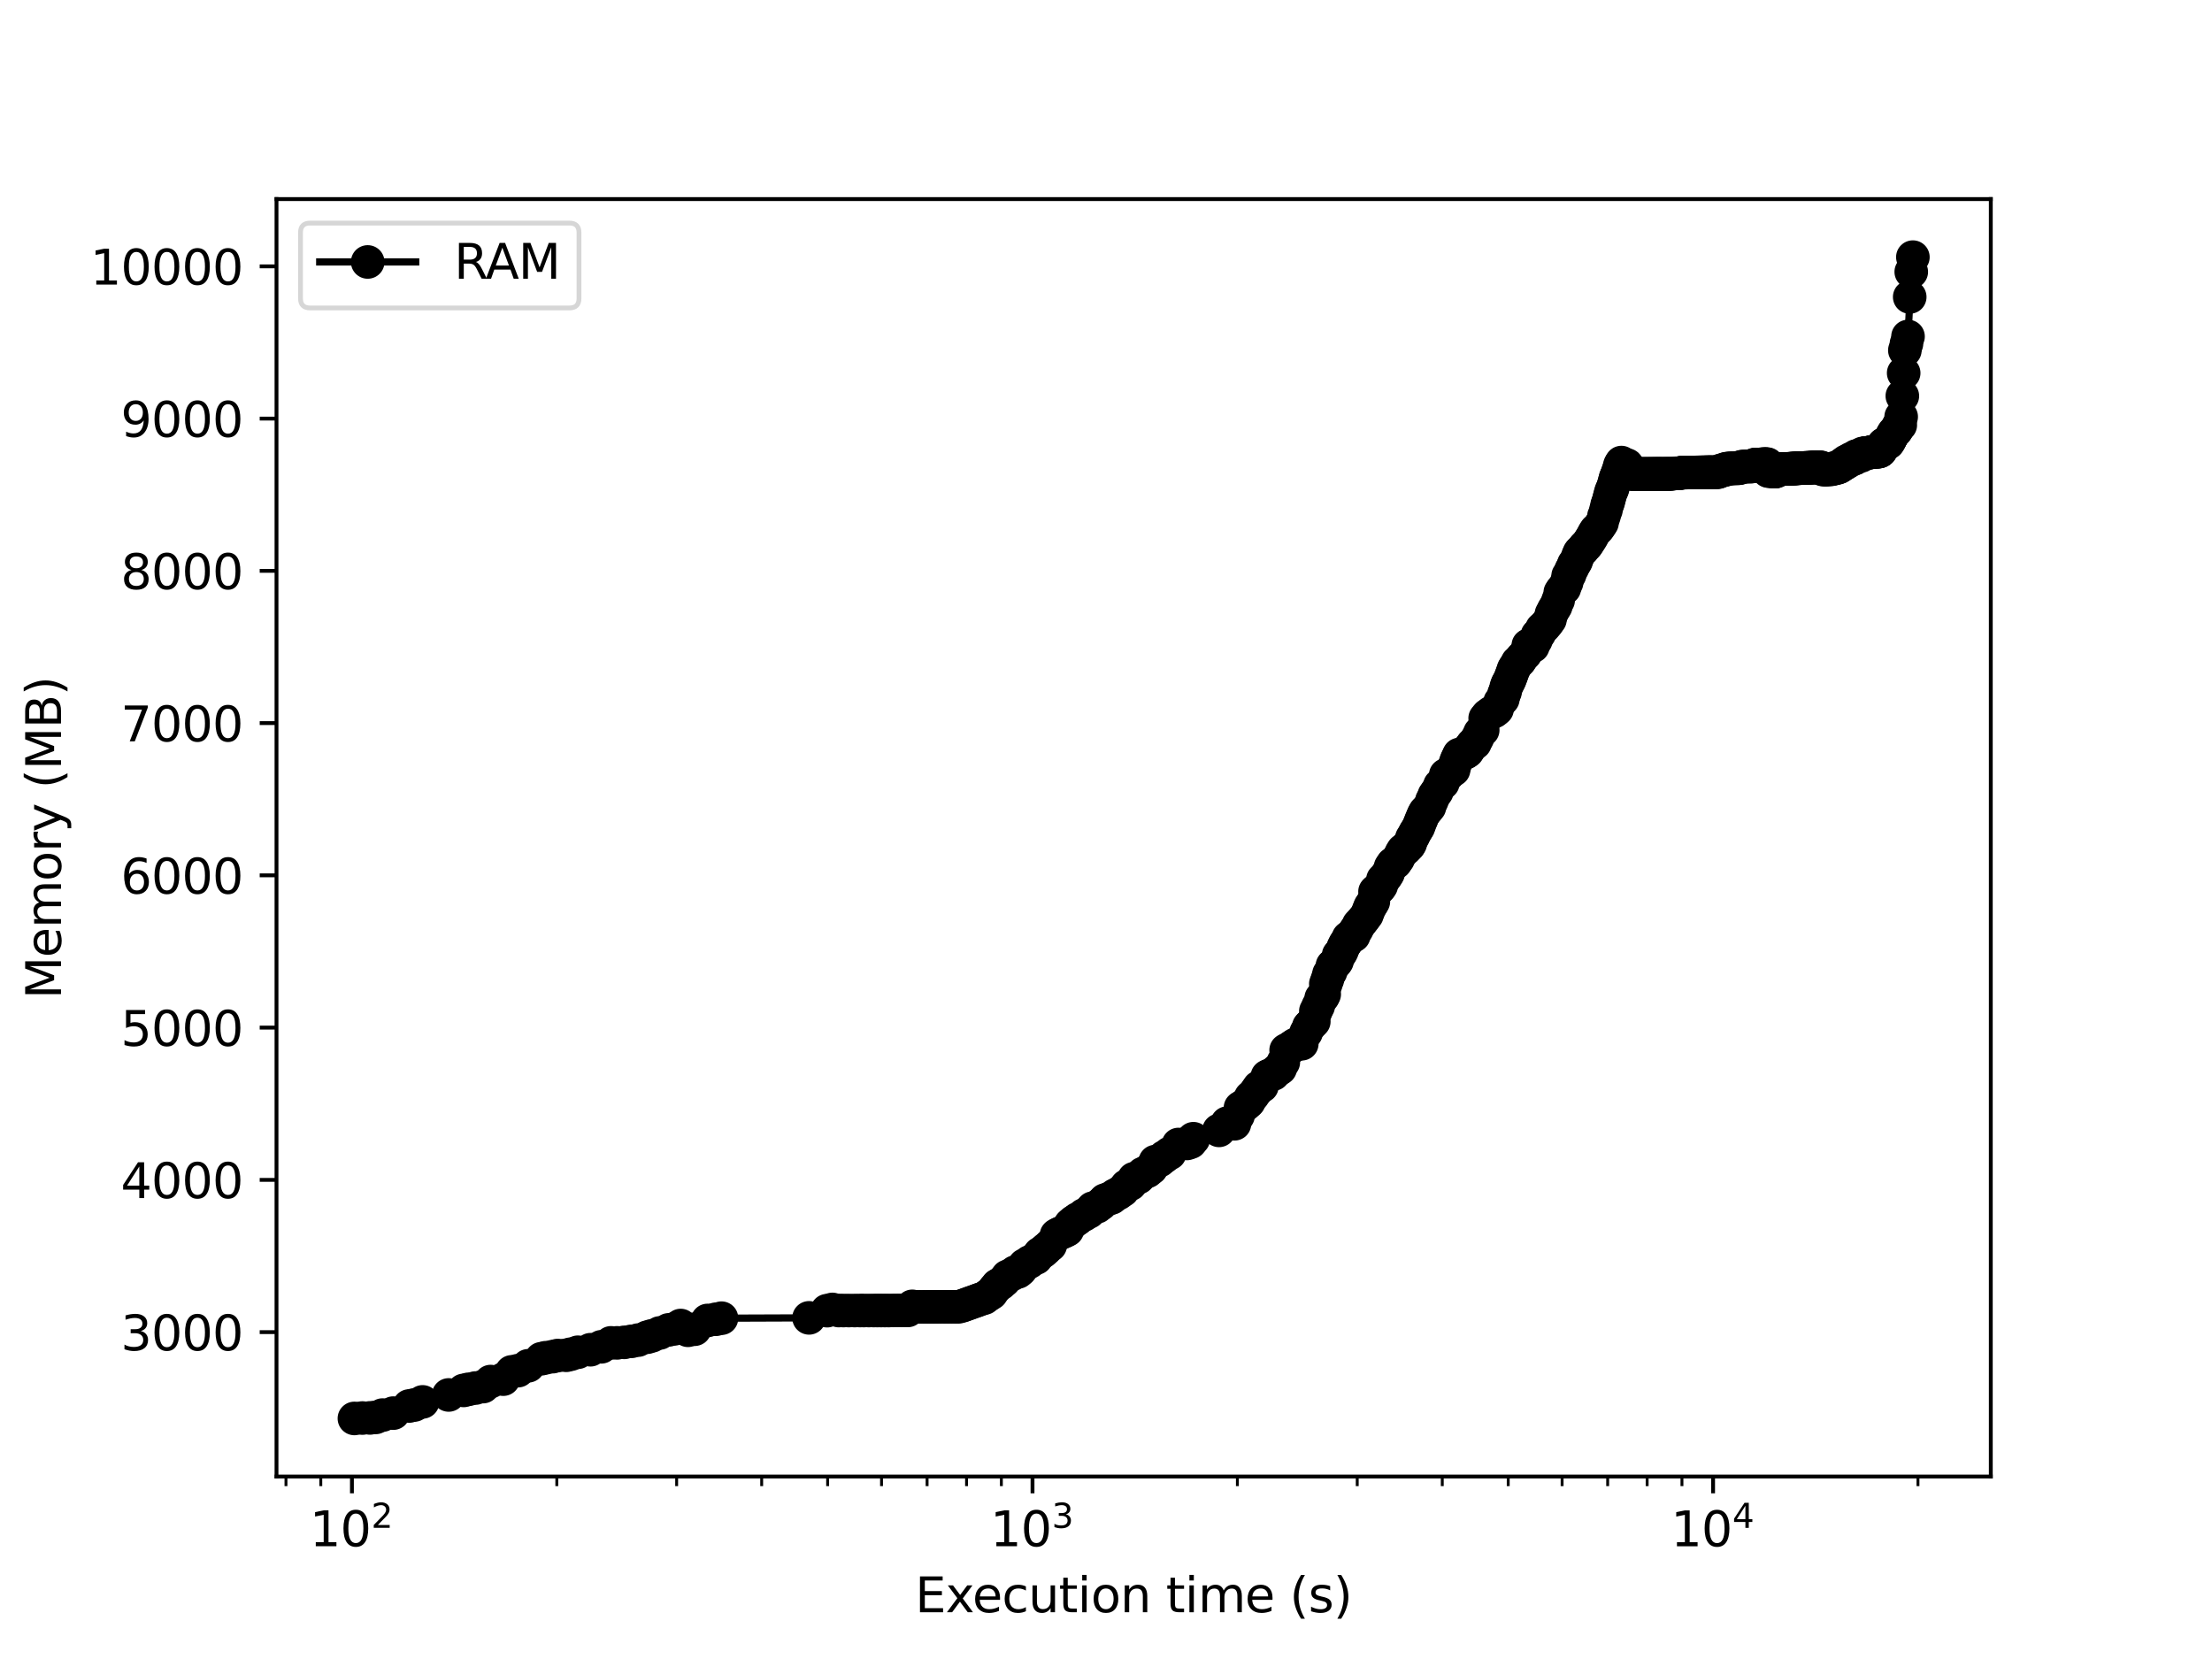 <?xml version="1.0" encoding="utf-8" standalone="no"?>
<!DOCTYPE svg PUBLIC "-//W3C//DTD SVG 1.1//EN"
  "http://www.w3.org/Graphics/SVG/1.1/DTD/svg11.dtd">
<svg xmlns:xlink="http://www.w3.org/1999/xlink" width="460.8pt" height="345.6pt" viewBox="0 0 460.8 345.6" xmlns="http://www.w3.org/2000/svg" version="1.1">
 <defs>
  <style type="text/css">*{stroke-linejoin: round; stroke-linecap: butt}</style>
 </defs>
 <g id="figure_1">
  <g id="patch_1">
   <path d="M 0 345.6 
L 460.8 345.6 
L 460.8 0 
L 0 0 
z
" style="fill: #ffffff"/>
  </g>
  <g id="axes_1">
   <g id="patch_2">
    <path d="M 57.6 307.584 
L 414.72 307.584 
L 414.72 41.472 
L 57.6 41.472 
z
" style="fill: #ffffff"/>
   </g>
   <g id="matplotlib.axis_1">
    <g id="xtick_1">
     <g id="line2d_1">
      <defs>
       <path id="m7e8803fb6b" d="M 0 0 
L 0 3.5 
" style="stroke: #000000; stroke-width: 0.8"/>
      </defs>
      <g>
       <use xlink:href="#m7e8803fb6b" x="73.313" y="307.584" style="stroke: #000000; stroke-width: 0.8"/>
      </g>
     </g>
     <g id="text_1">
      <!-- $\mathdefault{10^{2}}$ -->
      <g transform="translate(64.513 322.182)scale(0.1 -0.1)">
       <defs>
        <path id="DejaVuSans-31" d="M 794 531 
L 1825 531 
L 1825 4091 
L 703 3866 
L 703 4441 
L 1819 4666 
L 2450 4666 
L 2450 531 
L 3481 531 
L 3481 0 
L 794 0 
L 794 531 
z
" transform="scale(0.016)"/>
        <path id="DejaVuSans-30" d="M 2034 4250 
Q 1547 4250 1301 3770 
Q 1056 3291 1056 2328 
Q 1056 1369 1301 889 
Q 1547 409 2034 409 
Q 2525 409 2770 889 
Q 3016 1369 3016 2328 
Q 3016 3291 2770 3770 
Q 2525 4250 2034 4250 
z
M 2034 4750 
Q 2819 4750 3233 4129 
Q 3647 3509 3647 2328 
Q 3647 1150 3233 529 
Q 2819 -91 2034 -91 
Q 1250 -91 836 529 
Q 422 1150 422 2328 
Q 422 3509 836 4129 
Q 1250 4750 2034 4750 
z
" transform="scale(0.016)"/>
        <path id="DejaVuSans-32" d="M 1228 531 
L 3431 531 
L 3431 0 
L 469 0 
L 469 531 
Q 828 903 1448 1529 
Q 2069 2156 2228 2338 
Q 2531 2678 2651 2914 
Q 2772 3150 2772 3378 
Q 2772 3750 2511 3984 
Q 2250 4219 1831 4219 
Q 1534 4219 1204 4116 
Q 875 4013 500 3803 
L 500 4441 
Q 881 4594 1212 4672 
Q 1544 4750 1819 4750 
Q 2544 4750 2975 4387 
Q 3406 4025 3406 3419 
Q 3406 3131 3298 2873 
Q 3191 2616 2906 2266 
Q 2828 2175 2409 1742 
Q 1991 1309 1228 531 
z
" transform="scale(0.016)"/>
       </defs>
       <use xlink:href="#DejaVuSans-31" transform="translate(0 0.766)"/>
       <use xlink:href="#DejaVuSans-30" transform="translate(63.623 0.766)"/>
       <use xlink:href="#DejaVuSans-32" transform="translate(128.203 39.047)scale(0.7)"/>
      </g>
     </g>
    </g>
    <g id="xtick_2">
     <g id="line2d_2">
      <g>
       <use xlink:href="#m7e8803fb6b" x="215.091" y="307.584" style="stroke: #000000; stroke-width: 0.8"/>
      </g>
     </g>
     <g id="text_2">
      <!-- $\mathdefault{10^{3}}$ -->
      <g transform="translate(206.291 322.182)scale(0.1 -0.1)">
       <defs>
        <path id="DejaVuSans-33" d="M 2597 2516 
Q 3050 2419 3304 2112 
Q 3559 1806 3559 1356 
Q 3559 666 3084 287 
Q 2609 -91 1734 -91 
Q 1441 -91 1130 -33 
Q 819 25 488 141 
L 488 750 
Q 750 597 1062 519 
Q 1375 441 1716 441 
Q 2309 441 2620 675 
Q 2931 909 2931 1356 
Q 2931 1769 2642 2001 
Q 2353 2234 1838 2234 
L 1294 2234 
L 1294 2753 
L 1863 2753 
Q 2328 2753 2575 2939 
Q 2822 3125 2822 3475 
Q 2822 3834 2567 4026 
Q 2313 4219 1838 4219 
Q 1578 4219 1281 4162 
Q 984 4106 628 3988 
L 628 4550 
Q 988 4650 1302 4700 
Q 1616 4750 1894 4750 
Q 2613 4750 3031 4423 
Q 3450 4097 3450 3541 
Q 3450 3153 3228 2886 
Q 3006 2619 2597 2516 
z
" transform="scale(0.016)"/>
       </defs>
       <use xlink:href="#DejaVuSans-31" transform="translate(0 0.766)"/>
       <use xlink:href="#DejaVuSans-30" transform="translate(63.623 0.766)"/>
       <use xlink:href="#DejaVuSans-33" transform="translate(128.203 39.047)scale(0.7)"/>
      </g>
     </g>
    </g>
    <g id="xtick_3">
     <g id="line2d_3">
      <g>
       <use xlink:href="#m7e8803fb6b" x="356.869" y="307.584" style="stroke: #000000; stroke-width: 0.8"/>
      </g>
     </g>
     <g id="text_3">
      <!-- $\mathdefault{10^{4}}$ -->
      <g transform="translate(348.069 322.182)scale(0.1 -0.1)">
       <defs>
        <path id="DejaVuSans-34" d="M 2419 4116 
L 825 1625 
L 2419 1625 
L 2419 4116 
z
M 2253 4666 
L 3047 4666 
L 3047 1625 
L 3713 1625 
L 3713 1100 
L 3047 1100 
L 3047 0 
L 2419 0 
L 2419 1100 
L 313 1100 
L 313 1709 
L 2253 4666 
z
" transform="scale(0.016)"/>
       </defs>
       <use xlink:href="#DejaVuSans-31" transform="translate(0 0.684)"/>
       <use xlink:href="#DejaVuSans-30" transform="translate(63.623 0.684)"/>
       <use xlink:href="#DejaVuSans-34" transform="translate(128.203 38.966)scale(0.7)"/>
      </g>
     </g>
    </g>
    <g id="xtick_4">
     <g id="line2d_4">
      <defs>
       <path id="mbdc854902b" d="M 0 0 
L 0 2 
" style="stroke: #000000; stroke-width: 0.6"/>
      </defs>
      <g>
       <use xlink:href="#mbdc854902b" x="59.573" y="307.584" style="stroke: #000000; stroke-width: 0.6"/>
      </g>
     </g>
    </g>
    <g id="xtick_5">
     <g id="line2d_5">
      <g>
       <use xlink:href="#mbdc854902b" x="66.826" y="307.584" style="stroke: #000000; stroke-width: 0.6"/>
      </g>
     </g>
    </g>
    <g id="xtick_6">
     <g id="line2d_6">
      <g>
       <use xlink:href="#mbdc854902b" x="115.993" y="307.584" style="stroke: #000000; stroke-width: 0.6"/>
      </g>
     </g>
    </g>
    <g id="xtick_7">
     <g id="line2d_7">
      <g>
       <use xlink:href="#mbdc854902b" x="140.958" y="307.584" style="stroke: #000000; stroke-width: 0.6"/>
      </g>
     </g>
    </g>
    <g id="xtick_8">
     <g id="line2d_8">
      <g>
       <use xlink:href="#mbdc854902b" x="158.672" y="307.584" style="stroke: #000000; stroke-width: 0.6"/>
      </g>
     </g>
    </g>
    <g id="xtick_9">
     <g id="line2d_9">
      <g>
       <use xlink:href="#mbdc854902b" x="172.412" y="307.584" style="stroke: #000000; stroke-width: 0.6"/>
      </g>
     </g>
    </g>
    <g id="xtick_10">
     <g id="line2d_10">
      <g>
       <use xlink:href="#mbdc854902b" x="183.638" y="307.584" style="stroke: #000000; stroke-width: 0.6"/>
      </g>
     </g>
    </g>
    <g id="xtick_11">
     <g id="line2d_11">
      <g>
       <use xlink:href="#mbdc854902b" x="193.129" y="307.584" style="stroke: #000000; stroke-width: 0.6"/>
      </g>
     </g>
    </g>
    <g id="xtick_12">
     <g id="line2d_12">
      <g>
       <use xlink:href="#mbdc854902b" x="201.351" y="307.584" style="stroke: #000000; stroke-width: 0.6"/>
      </g>
     </g>
    </g>
    <g id="xtick_13">
     <g id="line2d_13">
      <g>
       <use xlink:href="#mbdc854902b" x="208.604" y="307.584" style="stroke: #000000; stroke-width: 0.6"/>
      </g>
     </g>
    </g>
    <g id="xtick_14">
     <g id="line2d_14">
      <g>
       <use xlink:href="#mbdc854902b" x="257.77" y="307.584" style="stroke: #000000; stroke-width: 0.6"/>
      </g>
     </g>
    </g>
    <g id="xtick_15">
     <g id="line2d_15">
      <g>
       <use xlink:href="#mbdc854902b" x="282.736" y="307.584" style="stroke: #000000; stroke-width: 0.6"/>
      </g>
     </g>
    </g>
    <g id="xtick_16">
     <g id="line2d_16">
      <g>
       <use xlink:href="#mbdc854902b" x="300.45" y="307.584" style="stroke: #000000; stroke-width: 0.6"/>
      </g>
     </g>
    </g>
    <g id="xtick_17">
     <g id="line2d_17">
      <g>
       <use xlink:href="#mbdc854902b" x="314.189" y="307.584" style="stroke: #000000; stroke-width: 0.6"/>
      </g>
     </g>
    </g>
    <g id="xtick_18">
     <g id="line2d_18">
      <g>
       <use xlink:href="#mbdc854902b" x="325.416" y="307.584" style="stroke: #000000; stroke-width: 0.6"/>
      </g>
     </g>
    </g>
    <g id="xtick_19">
     <g id="line2d_19">
      <g>
       <use xlink:href="#mbdc854902b" x="334.907" y="307.584" style="stroke: #000000; stroke-width: 0.6"/>
      </g>
     </g>
    </g>
    <g id="xtick_20">
     <g id="line2d_20">
      <g>
       <use xlink:href="#mbdc854902b" x="343.129" y="307.584" style="stroke: #000000; stroke-width: 0.6"/>
      </g>
     </g>
    </g>
    <g id="xtick_21">
     <g id="line2d_21">
      <g>
       <use xlink:href="#mbdc854902b" x="350.381" y="307.584" style="stroke: #000000; stroke-width: 0.6"/>
      </g>
     </g>
    </g>
    <g id="xtick_22">
     <g id="line2d_22">
      <g>
       <use xlink:href="#mbdc854902b" x="399.548" y="307.584" style="stroke: #000000; stroke-width: 0.6"/>
      </g>
     </g>
    </g>
    <g id="text_4">
     <!-- Execution time (s) -->
     <g transform="translate(190.645 335.861)scale(0.1 -0.1)">
      <defs>
       <path id="DejaVuSans-45" d="M 628 4666 
L 3578 4666 
L 3578 4134 
L 1259 4134 
L 1259 2753 
L 3481 2753 
L 3481 2222 
L 1259 2222 
L 1259 531 
L 3634 531 
L 3634 0 
L 628 0 
L 628 4666 
z
" transform="scale(0.016)"/>
       <path id="DejaVuSans-78" d="M 3513 3500 
L 2247 1797 
L 3578 0 
L 2900 0 
L 1881 1375 
L 863 0 
L 184 0 
L 1544 1831 
L 300 3500 
L 978 3500 
L 1906 2253 
L 2834 3500 
L 3513 3500 
z
" transform="scale(0.016)"/>
       <path id="DejaVuSans-65" d="M 3597 1894 
L 3597 1613 
L 953 1613 
Q 991 1019 1311 708 
Q 1631 397 2203 397 
Q 2534 397 2845 478 
Q 3156 559 3463 722 
L 3463 178 
Q 3153 47 2828 -22 
Q 2503 -91 2169 -91 
Q 1331 -91 842 396 
Q 353 884 353 1716 
Q 353 2575 817 3079 
Q 1281 3584 2069 3584 
Q 2775 3584 3186 3129 
Q 3597 2675 3597 1894 
z
M 3022 2063 
Q 3016 2534 2758 2815 
Q 2500 3097 2075 3097 
Q 1594 3097 1305 2825 
Q 1016 2553 972 2059 
L 3022 2063 
z
" transform="scale(0.016)"/>
       <path id="DejaVuSans-63" d="M 3122 3366 
L 3122 2828 
Q 2878 2963 2633 3030 
Q 2388 3097 2138 3097 
Q 1578 3097 1268 2742 
Q 959 2388 959 1747 
Q 959 1106 1268 751 
Q 1578 397 2138 397 
Q 2388 397 2633 464 
Q 2878 531 3122 666 
L 3122 134 
Q 2881 22 2623 -34 
Q 2366 -91 2075 -91 
Q 1284 -91 818 406 
Q 353 903 353 1747 
Q 353 2603 823 3093 
Q 1294 3584 2113 3584 
Q 2378 3584 2631 3529 
Q 2884 3475 3122 3366 
z
" transform="scale(0.016)"/>
       <path id="DejaVuSans-75" d="M 544 1381 
L 544 3500 
L 1119 3500 
L 1119 1403 
Q 1119 906 1312 657 
Q 1506 409 1894 409 
Q 2359 409 2629 706 
Q 2900 1003 2900 1516 
L 2900 3500 
L 3475 3500 
L 3475 0 
L 2900 0 
L 2900 538 
Q 2691 219 2414 64 
Q 2138 -91 1772 -91 
Q 1169 -91 856 284 
Q 544 659 544 1381 
z
M 1991 3584 
L 1991 3584 
z
" transform="scale(0.016)"/>
       <path id="DejaVuSans-74" d="M 1172 4494 
L 1172 3500 
L 2356 3500 
L 2356 3053 
L 1172 3053 
L 1172 1153 
Q 1172 725 1289 603 
Q 1406 481 1766 481 
L 2356 481 
L 2356 0 
L 1766 0 
Q 1100 0 847 248 
Q 594 497 594 1153 
L 594 3053 
L 172 3053 
L 172 3500 
L 594 3500 
L 594 4494 
L 1172 4494 
z
" transform="scale(0.016)"/>
       <path id="DejaVuSans-69" d="M 603 3500 
L 1178 3500 
L 1178 0 
L 603 0 
L 603 3500 
z
M 603 4863 
L 1178 4863 
L 1178 4134 
L 603 4134 
L 603 4863 
z
" transform="scale(0.016)"/>
       <path id="DejaVuSans-6f" d="M 1959 3097 
Q 1497 3097 1228 2736 
Q 959 2375 959 1747 
Q 959 1119 1226 758 
Q 1494 397 1959 397 
Q 2419 397 2687 759 
Q 2956 1122 2956 1747 
Q 2956 2369 2687 2733 
Q 2419 3097 1959 3097 
z
M 1959 3584 
Q 2709 3584 3137 3096 
Q 3566 2609 3566 1747 
Q 3566 888 3137 398 
Q 2709 -91 1959 -91 
Q 1206 -91 779 398 
Q 353 888 353 1747 
Q 353 2609 779 3096 
Q 1206 3584 1959 3584 
z
" transform="scale(0.016)"/>
       <path id="DejaVuSans-6e" d="M 3513 2113 
L 3513 0 
L 2938 0 
L 2938 2094 
Q 2938 2591 2744 2837 
Q 2550 3084 2163 3084 
Q 1697 3084 1428 2787 
Q 1159 2491 1159 1978 
L 1159 0 
L 581 0 
L 581 3500 
L 1159 3500 
L 1159 2956 
Q 1366 3272 1645 3428 
Q 1925 3584 2291 3584 
Q 2894 3584 3203 3211 
Q 3513 2838 3513 2113 
z
" transform="scale(0.016)"/>
       <path id="DejaVuSans-20" transform="scale(0.016)"/>
       <path id="DejaVuSans-6d" d="M 3328 2828 
Q 3544 3216 3844 3400 
Q 4144 3584 4550 3584 
Q 5097 3584 5394 3201 
Q 5691 2819 5691 2113 
L 5691 0 
L 5113 0 
L 5113 2094 
Q 5113 2597 4934 2840 
Q 4756 3084 4391 3084 
Q 3944 3084 3684 2787 
Q 3425 2491 3425 1978 
L 3425 0 
L 2847 0 
L 2847 2094 
Q 2847 2600 2669 2842 
Q 2491 3084 2119 3084 
Q 1678 3084 1418 2786 
Q 1159 2488 1159 1978 
L 1159 0 
L 581 0 
L 581 3500 
L 1159 3500 
L 1159 2956 
Q 1356 3278 1631 3431 
Q 1906 3584 2284 3584 
Q 2666 3584 2933 3390 
Q 3200 3197 3328 2828 
z
" transform="scale(0.016)"/>
       <path id="DejaVuSans-28" d="M 1984 4856 
Q 1566 4138 1362 3434 
Q 1159 2731 1159 2009 
Q 1159 1288 1364 580 
Q 1569 -128 1984 -844 
L 1484 -844 
Q 1016 -109 783 600 
Q 550 1309 550 2009 
Q 550 2706 781 3412 
Q 1013 4119 1484 4856 
L 1984 4856 
z
" transform="scale(0.016)"/>
       <path id="DejaVuSans-73" d="M 2834 3397 
L 2834 2853 
Q 2591 2978 2328 3040 
Q 2066 3103 1784 3103 
Q 1356 3103 1142 2972 
Q 928 2841 928 2578 
Q 928 2378 1081 2264 
Q 1234 2150 1697 2047 
L 1894 2003 
Q 2506 1872 2764 1633 
Q 3022 1394 3022 966 
Q 3022 478 2636 193 
Q 2250 -91 1575 -91 
Q 1294 -91 989 -36 
Q 684 19 347 128 
L 347 722 
Q 666 556 975 473 
Q 1284 391 1588 391 
Q 1994 391 2212 530 
Q 2431 669 2431 922 
Q 2431 1156 2273 1281 
Q 2116 1406 1581 1522 
L 1381 1569 
Q 847 1681 609 1914 
Q 372 2147 372 2553 
Q 372 3047 722 3315 
Q 1072 3584 1716 3584 
Q 2034 3584 2315 3537 
Q 2597 3491 2834 3397 
z
" transform="scale(0.016)"/>
       <path id="DejaVuSans-29" d="M 513 4856 
L 1013 4856 
Q 1481 4119 1714 3412 
Q 1947 2706 1947 2009 
Q 1947 1309 1714 600 
Q 1481 -109 1013 -844 
L 513 -844 
Q 928 -128 1133 580 
Q 1338 1288 1338 2009 
Q 1338 2731 1133 3434 
Q 928 4138 513 4856 
z
" transform="scale(0.016)"/>
      </defs>
      <use xlink:href="#DejaVuSans-45"/>
      <use xlink:href="#DejaVuSans-78" x="63.184"/>
      <use xlink:href="#DejaVuSans-65" x="119.238"/>
      <use xlink:href="#DejaVuSans-63" x="180.762"/>
      <use xlink:href="#DejaVuSans-75" x="235.742"/>
      <use xlink:href="#DejaVuSans-74" x="299.121"/>
      <use xlink:href="#DejaVuSans-69" x="338.33"/>
      <use xlink:href="#DejaVuSans-6f" x="366.113"/>
      <use xlink:href="#DejaVuSans-6e" x="427.295"/>
      <use xlink:href="#DejaVuSans-20" x="490.674"/>
      <use xlink:href="#DejaVuSans-74" x="522.461"/>
      <use xlink:href="#DejaVuSans-69" x="561.67"/>
      <use xlink:href="#DejaVuSans-6d" x="589.453"/>
      <use xlink:href="#DejaVuSans-65" x="686.865"/>
      <use xlink:href="#DejaVuSans-20" x="748.389"/>
      <use xlink:href="#DejaVuSans-28" x="780.176"/>
      <use xlink:href="#DejaVuSans-73" x="819.189"/>
      <use xlink:href="#DejaVuSans-29" x="871.289"/>
     </g>
    </g>
   </g>
   <g id="matplotlib.axis_2">
    <g id="ytick_1">
     <g id="line2d_23">
      <defs>
       <path id="mfc1fafbdf7" d="M 0 0 
L -3.5 0 
" style="stroke: #000000; stroke-width: 0.8"/>
      </defs>
      <g>
       <use xlink:href="#mfc1fafbdf7" x="57.6" y="277.503" style="stroke: #000000; stroke-width: 0.8"/>
      </g>
     </g>
     <g id="text_5">
      <!-- 3000 -->
      <g transform="translate(25.15 281.303)scale(0.1 -0.1)">
       <use xlink:href="#DejaVuSans-33"/>
       <use xlink:href="#DejaVuSans-30" x="63.623"/>
       <use xlink:href="#DejaVuSans-30" x="127.246"/>
       <use xlink:href="#DejaVuSans-30" x="190.869"/>
      </g>
     </g>
    </g>
    <g id="ytick_2">
     <g id="line2d_24">
      <g>
       <use xlink:href="#mfc1fafbdf7" x="57.6" y="245.786" style="stroke: #000000; stroke-width: 0.8"/>
      </g>
     </g>
     <g id="text_6">
      <!-- 4000 -->
      <g transform="translate(25.15 249.585)scale(0.1 -0.1)">
       <use xlink:href="#DejaVuSans-34"/>
       <use xlink:href="#DejaVuSans-30" x="63.623"/>
       <use xlink:href="#DejaVuSans-30" x="127.246"/>
       <use xlink:href="#DejaVuSans-30" x="190.869"/>
      </g>
     </g>
    </g>
    <g id="ytick_3">
     <g id="line2d_25">
      <g>
       <use xlink:href="#mfc1fafbdf7" x="57.6" y="214.069" style="stroke: #000000; stroke-width: 0.8"/>
      </g>
     </g>
     <g id="text_7">
      <!-- 5000 -->
      <g transform="translate(25.15 217.868)scale(0.1 -0.1)">
       <defs>
        <path id="DejaVuSans-35" d="M 691 4666 
L 3169 4666 
L 3169 4134 
L 1269 4134 
L 1269 2991 
Q 1406 3038 1543 3061 
Q 1681 3084 1819 3084 
Q 2600 3084 3056 2656 
Q 3513 2228 3513 1497 
Q 3513 744 3044 326 
Q 2575 -91 1722 -91 
Q 1428 -91 1123 -41 
Q 819 9 494 109 
L 494 744 
Q 775 591 1075 516 
Q 1375 441 1709 441 
Q 2250 441 2565 725 
Q 2881 1009 2881 1497 
Q 2881 1984 2565 2268 
Q 2250 2553 1709 2553 
Q 1456 2553 1204 2497 
Q 953 2441 691 2322 
L 691 4666 
z
" transform="scale(0.016)"/>
       </defs>
       <use xlink:href="#DejaVuSans-35"/>
       <use xlink:href="#DejaVuSans-30" x="63.623"/>
       <use xlink:href="#DejaVuSans-30" x="127.246"/>
       <use xlink:href="#DejaVuSans-30" x="190.869"/>
      </g>
     </g>
    </g>
    <g id="ytick_4">
     <g id="line2d_26">
      <g>
       <use xlink:href="#mfc1fafbdf7" x="57.6" y="182.352" style="stroke: #000000; stroke-width: 0.8"/>
      </g>
     </g>
     <g id="text_8">
      <!-- 6000 -->
      <g transform="translate(25.15 186.151)scale(0.1 -0.1)">
       <defs>
        <path id="DejaVuSans-36" d="M 2113 2584 
Q 1688 2584 1439 2293 
Q 1191 2003 1191 1497 
Q 1191 994 1439 701 
Q 1688 409 2113 409 
Q 2538 409 2786 701 
Q 3034 994 3034 1497 
Q 3034 2003 2786 2293 
Q 2538 2584 2113 2584 
z
M 3366 4563 
L 3366 3988 
Q 3128 4100 2886 4159 
Q 2644 4219 2406 4219 
Q 1781 4219 1451 3797 
Q 1122 3375 1075 2522 
Q 1259 2794 1537 2939 
Q 1816 3084 2150 3084 
Q 2853 3084 3261 2657 
Q 3669 2231 3669 1497 
Q 3669 778 3244 343 
Q 2819 -91 2113 -91 
Q 1303 -91 875 529 
Q 447 1150 447 2328 
Q 447 3434 972 4092 
Q 1497 4750 2381 4750 
Q 2619 4750 2861 4703 
Q 3103 4656 3366 4563 
z
" transform="scale(0.016)"/>
       </defs>
       <use xlink:href="#DejaVuSans-36"/>
       <use xlink:href="#DejaVuSans-30" x="63.623"/>
       <use xlink:href="#DejaVuSans-30" x="127.246"/>
       <use xlink:href="#DejaVuSans-30" x="190.869"/>
      </g>
     </g>
    </g>
    <g id="ytick_5">
     <g id="line2d_27">
      <g>
       <use xlink:href="#mfc1fafbdf7" x="57.6" y="150.635" style="stroke: #000000; stroke-width: 0.8"/>
      </g>
     </g>
     <g id="text_9">
      <!-- 7000 -->
      <g transform="translate(25.15 154.434)scale(0.1 -0.1)">
       <defs>
        <path id="DejaVuSans-37" d="M 525 4666 
L 3525 4666 
L 3525 4397 
L 1831 0 
L 1172 0 
L 2766 4134 
L 525 4134 
L 525 4666 
z
" transform="scale(0.016)"/>
       </defs>
       <use xlink:href="#DejaVuSans-37"/>
       <use xlink:href="#DejaVuSans-30" x="63.623"/>
       <use xlink:href="#DejaVuSans-30" x="127.246"/>
       <use xlink:href="#DejaVuSans-30" x="190.869"/>
      </g>
     </g>
    </g>
    <g id="ytick_6">
     <g id="line2d_28">
      <g>
       <use xlink:href="#mfc1fafbdf7" x="57.6" y="118.918" style="stroke: #000000; stroke-width: 0.8"/>
      </g>
     </g>
     <g id="text_10">
      <!-- 8000 -->
      <g transform="translate(25.15 122.717)scale(0.1 -0.1)">
       <defs>
        <path id="DejaVuSans-38" d="M 2034 2216 
Q 1584 2216 1326 1975 
Q 1069 1734 1069 1313 
Q 1069 891 1326 650 
Q 1584 409 2034 409 
Q 2484 409 2743 651 
Q 3003 894 3003 1313 
Q 3003 1734 2745 1975 
Q 2488 2216 2034 2216 
z
M 1403 2484 
Q 997 2584 770 2862 
Q 544 3141 544 3541 
Q 544 4100 942 4425 
Q 1341 4750 2034 4750 
Q 2731 4750 3128 4425 
Q 3525 4100 3525 3541 
Q 3525 3141 3298 2862 
Q 3072 2584 2669 2484 
Q 3125 2378 3379 2068 
Q 3634 1759 3634 1313 
Q 3634 634 3220 271 
Q 2806 -91 2034 -91 
Q 1263 -91 848 271 
Q 434 634 434 1313 
Q 434 1759 690 2068 
Q 947 2378 1403 2484 
z
M 1172 3481 
Q 1172 3119 1398 2916 
Q 1625 2713 2034 2713 
Q 2441 2713 2670 2916 
Q 2900 3119 2900 3481 
Q 2900 3844 2670 4047 
Q 2441 4250 2034 4250 
Q 1625 4250 1398 4047 
Q 1172 3844 1172 3481 
z
" transform="scale(0.016)"/>
       </defs>
       <use xlink:href="#DejaVuSans-38"/>
       <use xlink:href="#DejaVuSans-30" x="63.623"/>
       <use xlink:href="#DejaVuSans-30" x="127.246"/>
       <use xlink:href="#DejaVuSans-30" x="190.869"/>
      </g>
     </g>
    </g>
    <g id="ytick_7">
     <g id="line2d_29">
      <g>
       <use xlink:href="#mfc1fafbdf7" x="57.6" y="87.2" style="stroke: #000000; stroke-width: 0.8"/>
      </g>
     </g>
     <g id="text_11">
      <!-- 9000 -->
      <g transform="translate(25.15 91)scale(0.1 -0.1)">
       <defs>
        <path id="DejaVuSans-39" d="M 703 97 
L 703 672 
Q 941 559 1184 500 
Q 1428 441 1663 441 
Q 2288 441 2617 861 
Q 2947 1281 2994 2138 
Q 2813 1869 2534 1725 
Q 2256 1581 1919 1581 
Q 1219 1581 811 2004 
Q 403 2428 403 3163 
Q 403 3881 828 4315 
Q 1253 4750 1959 4750 
Q 2769 4750 3195 4129 
Q 3622 3509 3622 2328 
Q 3622 1225 3098 567 
Q 2575 -91 1691 -91 
Q 1453 -91 1209 -44 
Q 966 3 703 97 
z
M 1959 2075 
Q 2384 2075 2632 2365 
Q 2881 2656 2881 3163 
Q 2881 3666 2632 3958 
Q 2384 4250 1959 4250 
Q 1534 4250 1286 3958 
Q 1038 3666 1038 3163 
Q 1038 2656 1286 2365 
Q 1534 2075 1959 2075 
z
" transform="scale(0.016)"/>
       </defs>
       <use xlink:href="#DejaVuSans-39"/>
       <use xlink:href="#DejaVuSans-30" x="63.623"/>
       <use xlink:href="#DejaVuSans-30" x="127.246"/>
       <use xlink:href="#DejaVuSans-30" x="190.869"/>
      </g>
     </g>
    </g>
    <g id="ytick_8">
     <g id="line2d_30">
      <g>
       <use xlink:href="#mfc1fafbdf7" x="57.6" y="55.483" style="stroke: #000000; stroke-width: 0.8"/>
      </g>
     </g>
     <g id="text_12">
      <!-- 10000 -->
      <g transform="translate(18.788 59.282)scale(0.1 -0.1)">
       <use xlink:href="#DejaVuSans-31"/>
       <use xlink:href="#DejaVuSans-30" x="63.623"/>
       <use xlink:href="#DejaVuSans-30" x="127.246"/>
       <use xlink:href="#DejaVuSans-30" x="190.869"/>
       <use xlink:href="#DejaVuSans-30" x="254.492"/>
      </g>
     </g>
    </g>
    <g id="text_13">
     <!-- Memory (MB) -->
     <g transform="translate(12.708 208.098)rotate(-90)scale(0.1 -0.1)">
      <defs>
       <path id="DejaVuSans-4d" d="M 628 4666 
L 1569 4666 
L 2759 1491 
L 3956 4666 
L 4897 4666 
L 4897 0 
L 4281 0 
L 4281 4097 
L 3078 897 
L 2444 897 
L 1241 4097 
L 1241 0 
L 628 0 
L 628 4666 
z
" transform="scale(0.016)"/>
       <path id="DejaVuSans-72" d="M 2631 2963 
Q 2534 3019 2420 3045 
Q 2306 3072 2169 3072 
Q 1681 3072 1420 2755 
Q 1159 2438 1159 1844 
L 1159 0 
L 581 0 
L 581 3500 
L 1159 3500 
L 1159 2956 
Q 1341 3275 1631 3429 
Q 1922 3584 2338 3584 
Q 2397 3584 2469 3576 
Q 2541 3569 2628 3553 
L 2631 2963 
z
" transform="scale(0.016)"/>
       <path id="DejaVuSans-79" d="M 2059 -325 
Q 1816 -950 1584 -1140 
Q 1353 -1331 966 -1331 
L 506 -1331 
L 506 -850 
L 844 -850 
Q 1081 -850 1212 -737 
Q 1344 -625 1503 -206 
L 1606 56 
L 191 3500 
L 800 3500 
L 1894 763 
L 2988 3500 
L 3597 3500 
L 2059 -325 
z
" transform="scale(0.016)"/>
       <path id="DejaVuSans-42" d="M 1259 2228 
L 1259 519 
L 2272 519 
Q 2781 519 3026 730 
Q 3272 941 3272 1375 
Q 3272 1813 3026 2020 
Q 2781 2228 2272 2228 
L 1259 2228 
z
M 1259 4147 
L 1259 2741 
L 2194 2741 
Q 2656 2741 2882 2914 
Q 3109 3088 3109 3444 
Q 3109 3797 2882 3972 
Q 2656 4147 2194 4147 
L 1259 4147 
z
M 628 4666 
L 2241 4666 
Q 2963 4666 3353 4366 
Q 3744 4066 3744 3513 
Q 3744 3084 3544 2831 
Q 3344 2578 2956 2516 
Q 3422 2416 3680 2098 
Q 3938 1781 3938 1306 
Q 3938 681 3513 340 
Q 3088 0 2303 0 
L 628 0 
L 628 4666 
z
" transform="scale(0.016)"/>
      </defs>
      <use xlink:href="#DejaVuSans-4d"/>
      <use xlink:href="#DejaVuSans-65" x="86.279"/>
      <use xlink:href="#DejaVuSans-6d" x="147.803"/>
      <use xlink:href="#DejaVuSans-6f" x="245.215"/>
      <use xlink:href="#DejaVuSans-72" x="306.396"/>
      <use xlink:href="#DejaVuSans-79" x="347.51"/>
      <use xlink:href="#DejaVuSans-20" x="406.689"/>
      <use xlink:href="#DejaVuSans-28" x="438.477"/>
      <use xlink:href="#DejaVuSans-4d" x="477.49"/>
      <use xlink:href="#DejaVuSans-42" x="563.77"/>
      <use xlink:href="#DejaVuSans-29" x="632.373"/>
     </g>
    </g>
   </g>
   <g id="line2d_31">
    <path d="M 73.833 295.488 
L 78.257 295.269 
L 79.69 294.79 
L 81.926 294.38 
L 85.246 292.896 
L 86.298 292.688 
L 88.038 292.042 
L 99.055 289.154 
L 100.634 288.852 
L 102.208 287.806 
L 104.843 287.301 
L 106.609 285.785 
L 107.916 285.532 
L 110.03 284.521 
L 112.788 283.048 
L 116.194 282.383 
L 117.946 282.328 
L 125.268 280.563 
L 127.276 279.744 
L 130.064 279.637 
L 132.925 279.169 
L 137.436 277.681 
L 139.285 277.042 
L 140.489 276.821 
L 141.796 276.133 
L 143.316 277.121 
L 144.703 276.9 
L 147.401 275.077 
L 150.294 274.603 
L 168.541 274.535 
L 172.306 273.036 
L 173.404 272.78 
L 174.734 273.012 
L 189.115 272.986 
L 190.048 272.136 
L 191.681 272.243 
L 199.696 272.233 
L 201.75 271.562 
L 205.067 270.415 
L 206.529 269.406 
L 207.81 267.747 
L 208.435 267.418 
L 209.199 266.756 
L 209.891 265.898 
L 210.745 265.527 
L 211.487 264.995 
L 212.064 264.969 
L 212.612 264.506 
L 213.442 263.548 
L 215.845 262.08 
L 216.605 261.163 
L 217.269 260.743 
L 218.791 259.392 
L 220.093 257.304 
L 221.224 256.751 
L 222.345 256.229 
L 222.997 255.078 
L 224.478 253.94 
L 226.837 252.483 
L 227.614 251.682 
L 228.562 251.399 
L 229.373 250.792 
L 230.18 250.004 
L 231.594 249.539 
L 232.247 248.989 
L 233.003 248.607 
L 233.893 247.982 
L 234.692 247.052 
L 235.483 246.673 
L 236.236 245.541 
L 237.165 245.318 
L 238.066 244.488 
L 239.042 244.006 
L 239.828 243.369 
L 240.666 241.982 
L 241.589 241.759 
L 243.672 240.263 
L 245.485 238.424 
L 247.269 238.201 
L 248.006 237.947 
L 248.606 237.22 
L 253.945 235.477 
L 255.649 233.972 
L 256.596 233.835 
L 257.16 234.103 
L 257.537 232.918 
L 257.909 232.382 
L 258.418 230.763 
L 259.316 230.236 
L 260.175 229.476 
L 260.546 228.586 
L 261.031 228.193 
L 262.271 226.479 
L 262.889 226.24 
L 264.018 224.222 
L 265.278 223.74 
L 266.007 223.013 
L 266.695 222.563 
L 267.336 221.285 
L 267.926 218.769 
L 268.823 218.305 
L 269.887 217.549 
L 271.184 217.425 
L 272.647 213.853 
L 273.688 212.797 
L 274.118 210.637 
L 274.603 209.593 
L 275.227 207.932 
L 275.558 207.682 
L 275.859 207.103 
L 276.192 204.962 
L 277.568 201.174 
L 278.212 200.616 
L 278.528 200.197 
L 278.867 198.957 
L 279.201 198.705 
L 279.535 198.109 
L 280.213 196.589 
L 280.541 196.196 
L 280.9 195.362 
L 281.337 195.057 
L 281.69 195.034 
L 282.013 194.887 
L 282.347 193.799 
L 282.677 193.569 
L 283.042 192.623 
L 283.386 192.353 
L 284.759 190.558 
L 285.41 188.881 
L 286.098 187.805 
L 286.444 185.741 
L 287.414 184.927 
L 287.739 184.463 
L 288.093 183.231 
L 288.782 182.521 
L 289.173 181.889 
L 289.68 180.619 
L 290.126 179.94 
L 290.714 179.687 
L 291.259 178.904 
L 292.252 177.148 
L 292.859 176.801 
L 293.185 176.311 
L 293.505 176.136 
L 293.805 175.637 
L 294.115 174.6 
L 294.423 174.203 
L 295.101 172.92 
L 295.485 172.289 
L 296.508 169.753 
L 296.86 169.105 
L 297.257 168.736 
L 297.79 168.074 
L 298.787 165.671 
L 299.312 164.911 
L 299.964 163.6 
L 300.574 163.105 
L 301.176 161.443 
L 301.712 161.263 
L 302.25 160.689 
L 302.814 160.345 
L 303.384 158.428 
L 303.967 157.188 
L 304.346 157.185 
L 304.751 156.974 
L 305.265 156.837 
L 305.732 156.509 
L 306.747 155.067 
L 307.257 154.789 
L 308.3 152.664 
L 308.877 152.083 
L 309.387 149.631 
L 309.913 148.986 
L 310.655 148.439 
L 311.286 148.208 
L 311.863 147.734 
L 312.505 146.211 
L 313.071 145.604 
L 313.298 144.611 
L 313.54 144.101 
L 314.04 142.435 
L 314.56 141.466 
L 315.614 138.894 
L 316.124 137.979 
L 316.596 137.688 
L 317.028 137.01 
L 317.758 136.204 
L 318.379 134.445 
L 318.945 134.156 
L 319.327 134.626 
L 319.664 133.699 
L 319.95 133.365 
L 320.276 132.311 
L 320.673 131.985 
L 321.211 130.973 
L 321.764 130.503 
L 322.884 129.058 
L 323.196 127.892 
L 324.59 125.06 
L 325.037 123.414 
L 325.446 122.803 
L 325.889 122.524 
L 326.351 121.345 
L 326.676 119.937 
L 326.985 119.694 
L 327.292 118.739 
L 327.597 118.272 
L 327.86 117.509 
L 328.129 117.267 
L 328.39 116.76 
L 328.997 115.176 
L 330.095 113.903 
L 330.482 113.635 
L 331.67 111.804 
L 332.47 110.433 
L 332.888 110.139 
L 333.733 108.896 
L 335.657 102.265 
L 335.86 101.97 
L 337.459 96.914 
L 337.773 96.363 
L 338.123 98.352 
L 338.634 97.531 
L 338.924 96.88 
L 339.362 97.469 
L 339.937 98.752 
L 348.43 98.71 
L 349.764 98.588 
L 350.017 98.587 
L 350.472 98.452 
L 357.963 98.352 
L 358.826 97.949 
L 359.291 97.928 
L 359.581 97.643 
L 362.408 97.531 
L 362.761 97.236 
L 365.114 97.168 
L 365.477 96.803 
L 368.187 96.693 
L 368.377 98.138 
L 369.296 98.092 
L 369.467 98.248 
L 369.981 98.227 
L 370.175 97.806 
L 378.034 97.377 
L 379.402 97.374 
L 379.699 97.809 
L 381.629 97.751 
L 381.843 97.561 
L 382.495 97.561 
L 382.763 97.353 
L 383.161 97.334 
L 383.423 96.971 
L 383.735 96.963 
L 384.016 96.544 
L 384.452 96.524 
L 384.631 96.09 
L 385.208 96.078 
L 385.583 95.578 
L 386.433 95.508 
L 386.69 94.992 
L 387.726 94.967 
L 388.005 94.464 
L 389.198 94.314 
L 391.524 94.051 
L 391.833 93.802 
L 392.461 92.486 
L 393.118 92.352 
L 393.473 92.042 
L 394.76 89.937 
L 395.139 89.48 
L 395.656 88.446 
L 395.862 88.543 
L 396.048 86.816 
L 396.817 72.976 
L 397.474 70.098 
L 398.15 56.628 
L 398.487 53.568 
L 398.487 53.568 
" clip-path="url(#p4d32ff8d5b)" style="fill: none; stroke: #000000; stroke-width: 1.5; stroke-linecap: square"/>
    <defs>
     <path id="m910e97fab6" d="M 0 3 
C 0.796 3 1.559 2.684 2.121 2.121 
C 2.684 1.559 3 0.796 3 0 
C 3 -0.796 2.684 -1.559 2.121 -2.121 
C 1.559 -2.684 0.796 -3 0 -3 
C -0.796 -3 -1.559 -2.684 -2.121 -2.121 
C -2.684 -1.559 -3 -0.796 -3 0 
C -3 0.796 -2.684 1.559 -2.121 2.121 
C -1.559 2.684 -0.796 3 0 3 
z
" style="stroke: #000000"/>
    </defs>
    <g clip-path="url(#p4d32ff8d5b)">
     <use xlink:href="#m910e97fab6" x="73.833" y="295.488" style="stroke: #000000"/>
     <use xlink:href="#m910e97fab6" x="75.498" y="295.402" style="stroke: #000000"/>
     <use xlink:href="#m910e97fab6" x="77.068" y="295.378" style="stroke: #000000"/>
     <use xlink:href="#m910e97fab6" x="78.257" y="295.269" style="stroke: #000000"/>
     <use xlink:href="#m910e97fab6" x="79.69" y="294.79" style="stroke: #000000"/>
     <use xlink:href="#m910e97fab6" x="81.926" y="294.38" style="stroke: #000000"/>
     <use xlink:href="#m910e97fab6" x="85.246" y="292.896" style="stroke: #000000"/>
     <use xlink:href="#m910e97fab6" x="86.298" y="292.688" style="stroke: #000000"/>
     <use xlink:href="#m910e97fab6" x="88.038" y="292.042" style="stroke: #000000"/>
     <use xlink:href="#m910e97fab6" x="93.467" y="290.594" style="stroke: #000000"/>
     <use xlink:href="#m910e97fab6" x="96.582" y="289.65" style="stroke: #000000"/>
     <use xlink:href="#m910e97fab6" x="97.594" y="289.42" style="stroke: #000000"/>
     <use xlink:href="#m910e97fab6" x="99.055" y="289.154" style="stroke: #000000"/>
     <use xlink:href="#m910e97fab6" x="100.634" y="288.852" style="stroke: #000000"/>
     <use xlink:href="#m910e97fab6" x="102.208" y="287.806" style="stroke: #000000"/>
     <use xlink:href="#m910e97fab6" x="104.843" y="287.301" style="stroke: #000000"/>
     <use xlink:href="#m910e97fab6" x="106.609" y="285.785" style="stroke: #000000"/>
     <use xlink:href="#m910e97fab6" x="107.916" y="285.532" style="stroke: #000000"/>
     <use xlink:href="#m910e97fab6" x="110.03" y="284.521" style="stroke: #000000"/>
     <use xlink:href="#m910e97fab6" x="112.788" y="283.048" style="stroke: #000000"/>
     <use xlink:href="#m910e97fab6" x="113.716" y="282.839" style="stroke: #000000"/>
     <use xlink:href="#m910e97fab6" x="115.159" y="282.613" style="stroke: #000000"/>
     <use xlink:href="#m910e97fab6" x="116.194" y="282.383" style="stroke: #000000"/>
     <use xlink:href="#m910e97fab6" x="117.946" y="282.328" style="stroke: #000000"/>
     <use xlink:href="#m910e97fab6" x="118.9" y="282.106" style="stroke: #000000"/>
     <use xlink:href="#m910e97fab6" x="120.381" y="281.699" style="stroke: #000000"/>
     <use xlink:href="#m910e97fab6" x="123.012" y="281.174" style="stroke: #000000"/>
     <use xlink:href="#m910e97fab6" x="125.268" y="280.563" style="stroke: #000000"/>
     <use xlink:href="#m910e97fab6" x="127.276" y="279.744" style="stroke: #000000"/>
     <use xlink:href="#m910e97fab6" x="128.553" y="279.742" style="stroke: #000000"/>
     <use xlink:href="#m910e97fab6" x="130.064" y="279.637" style="stroke: #000000"/>
     <use xlink:href="#m910e97fab6" x="131.532" y="279.426" style="stroke: #000000"/>
     <use xlink:href="#m910e97fab6" x="132.925" y="279.169" style="stroke: #000000"/>
     <use xlink:href="#m910e97fab6" x="134.833" y="278.566" style="stroke: #000000"/>
     <use xlink:href="#m910e97fab6" x="135.789" y="278.284" style="stroke: #000000"/>
     <use xlink:href="#m910e97fab6" x="137.436" y="277.681" style="stroke: #000000"/>
     <use xlink:href="#m910e97fab6" x="139.285" y="277.042" style="stroke: #000000"/>
     <use xlink:href="#m910e97fab6" x="140.489" y="276.821" style="stroke: #000000"/>
     <use xlink:href="#m910e97fab6" x="141.796" y="276.133" style="stroke: #000000"/>
     <use xlink:href="#m910e97fab6" x="143.316" y="277.121" style="stroke: #000000"/>
     <use xlink:href="#m910e97fab6" x="144.703" y="276.9" style="stroke: #000000"/>
     <use xlink:href="#m910e97fab6" x="147.401" y="275.077" style="stroke: #000000"/>
     <use xlink:href="#m910e97fab6" x="149.131" y="274.827" style="stroke: #000000"/>
     <use xlink:href="#m910e97fab6" x="150.294" y="274.603" style="stroke: #000000"/>
     <use xlink:href="#m910e97fab6" x="168.541" y="274.535" style="stroke: #000000"/>
     <use xlink:href="#m910e97fab6" x="172.306" y="273.036" style="stroke: #000000"/>
     <use xlink:href="#m910e97fab6" x="173.404" y="272.78" style="stroke: #000000"/>
     <use xlink:href="#m910e97fab6" x="174.734" y="273.012" style="stroke: #000000"/>
     <use xlink:href="#m910e97fab6" x="175.695" y="273.012" style="stroke: #000000"/>
     <use xlink:href="#m910e97fab6" x="176.824" y="273.012" style="stroke: #000000"/>
     <use xlink:href="#m910e97fab6" x="178.049" y="273.011" style="stroke: #000000"/>
     <use xlink:href="#m910e97fab6" x="179.146" y="273.01" style="stroke: #000000"/>
     <use xlink:href="#m910e97fab6" x="179.945" y="273.01" style="stroke: #000000"/>
     <use xlink:href="#m910e97fab6" x="181.007" y="273.01" style="stroke: #000000"/>
     <use xlink:href="#m910e97fab6" x="182.017" y="273.009" style="stroke: #000000"/>
     <use xlink:href="#m910e97fab6" x="182.777" y="273.009" style="stroke: #000000"/>
     <use xlink:href="#m910e97fab6" x="183.533" y="273.009" style="stroke: #000000"/>
     <use xlink:href="#m910e97fab6" x="184.327" y="273.009" style="stroke: #000000"/>
     <use xlink:href="#m910e97fab6" x="185.131" y="273.009" style="stroke: #000000"/>
     <use xlink:href="#m910e97fab6" x="186.151" y="272.988" style="stroke: #000000"/>
     <use xlink:href="#m910e97fab6" x="187.025" y="272.987" style="stroke: #000000"/>
     <use xlink:href="#m910e97fab6" x="187.699" y="272.987" style="stroke: #000000"/>
     <use xlink:href="#m910e97fab6" x="188.413" y="272.987" style="stroke: #000000"/>
     <use xlink:href="#m910e97fab6" x="189.115" y="272.986" style="stroke: #000000"/>
     <use xlink:href="#m910e97fab6" x="190.048" y="272.136" style="stroke: #000000"/>
     <use xlink:href="#m910e97fab6" x="190.877" y="272.243" style="stroke: #000000"/>
     <use xlink:href="#m910e97fab6" x="191.681" y="272.243" style="stroke: #000000"/>
     <use xlink:href="#m910e97fab6" x="192.422" y="272.242" style="stroke: #000000"/>
     <use xlink:href="#m910e97fab6" x="193.202" y="272.242" style="stroke: #000000"/>
     <use xlink:href="#m910e97fab6" x="193.866" y="272.242" style="stroke: #000000"/>
     <use xlink:href="#m910e97fab6" x="194.5" y="272.242" style="stroke: #000000"/>
     <use xlink:href="#m910e97fab6" x="195.229" y="272.241" style="stroke: #000000"/>
     <use xlink:href="#m910e97fab6" x="195.971" y="272.236" style="stroke: #000000"/>
     <use xlink:href="#m910e97fab6" x="196.766" y="272.235" style="stroke: #000000"/>
     <use xlink:href="#m910e97fab6" x="197.46" y="272.235" style="stroke: #000000"/>
     <use xlink:href="#m910e97fab6" x="198.242" y="272.234" style="stroke: #000000"/>
     <use xlink:href="#m910e97fab6" x="198.99" y="272.233" style="stroke: #000000"/>
     <use xlink:href="#m910e97fab6" x="199.696" y="272.233" style="stroke: #000000"/>
     <use xlink:href="#m910e97fab6" x="200.465" y="272.024" style="stroke: #000000"/>
     <use xlink:href="#m910e97fab6" x="201.102" y="271.795" style="stroke: #000000"/>
     <use xlink:href="#m910e97fab6" x="201.75" y="271.562" style="stroke: #000000"/>
     <use xlink:href="#m910e97fab6" x="202.414" y="271.32" style="stroke: #000000"/>
     <use xlink:href="#m910e97fab6" x="203.142" y="271.068" style="stroke: #000000"/>
     <use xlink:href="#m910e97fab6" x="203.713" y="270.854" style="stroke: #000000"/>
     <use xlink:href="#m910e97fab6" x="204.293" y="270.641" style="stroke: #000000"/>
     <use xlink:href="#m910e97fab6" x="205.067" y="270.415" style="stroke: #000000"/>
     <use xlink:href="#m910e97fab6" x="205.822" y="269.846" style="stroke: #000000"/>
     <use xlink:href="#m910e97fab6" x="206.529" y="269.406" style="stroke: #000000"/>
     <use xlink:href="#m910e97fab6" x="207.185" y="268.497" style="stroke: #000000"/>
     <use xlink:href="#m910e97fab6" x="207.81" y="267.747" style="stroke: #000000"/>
     <use xlink:href="#m910e97fab6" x="208.435" y="267.418" style="stroke: #000000"/>
     <use xlink:href="#m910e97fab6" x="209.199" y="266.756" style="stroke: #000000"/>
     <use xlink:href="#m910e97fab6" x="209.891" y="265.898" style="stroke: #000000"/>
     <use xlink:href="#m910e97fab6" x="210.745" y="265.527" style="stroke: #000000"/>
     <use xlink:href="#m910e97fab6" x="211.487" y="264.995" style="stroke: #000000"/>
     <use xlink:href="#m910e97fab6" x="212.064" y="264.969" style="stroke: #000000"/>
     <use xlink:href="#m910e97fab6" x="212.612" y="264.506" style="stroke: #000000"/>
     <use xlink:href="#m910e97fab6" x="213.442" y="263.548" style="stroke: #000000"/>
     <use xlink:href="#m910e97fab6" x="214.492" y="262.884" style="stroke: #000000"/>
     <use xlink:href="#m910e97fab6" x="215.845" y="262.08" style="stroke: #000000"/>
     <use xlink:href="#m910e97fab6" x="216.605" y="261.163" style="stroke: #000000"/>
     <use xlink:href="#m910e97fab6" x="217.269" y="260.743" style="stroke: #000000"/>
     <use xlink:href="#m910e97fab6" x="217.917" y="260.166" style="stroke: #000000"/>
     <use xlink:href="#m910e97fab6" x="218.791" y="259.392" style="stroke: #000000"/>
     <use xlink:href="#m910e97fab6" x="220.093" y="257.304" style="stroke: #000000"/>
     <use xlink:href="#m910e97fab6" x="220.653" y="256.987" style="stroke: #000000"/>
     <use xlink:href="#m910e97fab6" x="221.224" y="256.751" style="stroke: #000000"/>
     <use xlink:href="#m910e97fab6" x="221.761" y="256.523" style="stroke: #000000"/>
     <use xlink:href="#m910e97fab6" x="222.345" y="256.229" style="stroke: #000000"/>
     <use xlink:href="#m910e97fab6" x="222.997" y="255.078" style="stroke: #000000"/>
     <use xlink:href="#m910e97fab6" x="223.659" y="254.51" style="stroke: #000000"/>
     <use xlink:href="#m910e97fab6" x="224.478" y="253.94" style="stroke: #000000"/>
     <use xlink:href="#m910e97fab6" x="225.762" y="253.11" style="stroke: #000000"/>
     <use xlink:href="#m910e97fab6" x="226.837" y="252.483" style="stroke: #000000"/>
     <use xlink:href="#m910e97fab6" x="227.614" y="251.682" style="stroke: #000000"/>
     <use xlink:href="#m910e97fab6" x="228.562" y="251.399" style="stroke: #000000"/>
     <use xlink:href="#m910e97fab6" x="229.373" y="250.792" style="stroke: #000000"/>
     <use xlink:href="#m910e97fab6" x="230.18" y="250.004" style="stroke: #000000"/>
     <use xlink:href="#m910e97fab6" x="230.916" y="249.751" style="stroke: #000000"/>
     <use xlink:href="#m910e97fab6" x="231.594" y="249.539" style="stroke: #000000"/>
     <use xlink:href="#m910e97fab6" x="232.247" y="248.989" style="stroke: #000000"/>
     <use xlink:href="#m910e97fab6" x="233.003" y="248.607" style="stroke: #000000"/>
     <use xlink:href="#m910e97fab6" x="233.893" y="247.982" style="stroke: #000000"/>
     <use xlink:href="#m910e97fab6" x="234.692" y="247.052" style="stroke: #000000"/>
     <use xlink:href="#m910e97fab6" x="235.483" y="246.673" style="stroke: #000000"/>
     <use xlink:href="#m910e97fab6" x="236.236" y="245.541" style="stroke: #000000"/>
     <use xlink:href="#m910e97fab6" x="237.165" y="245.318" style="stroke: #000000"/>
     <use xlink:href="#m910e97fab6" x="238.066" y="244.488" style="stroke: #000000"/>
     <use xlink:href="#m910e97fab6" x="239.042" y="244.006" style="stroke: #000000"/>
     <use xlink:href="#m910e97fab6" x="239.828" y="243.369" style="stroke: #000000"/>
     <use xlink:href="#m910e97fab6" x="240.666" y="241.982" style="stroke: #000000"/>
     <use xlink:href="#m910e97fab6" x="241.589" y="241.759" style="stroke: #000000"/>
     <use xlink:href="#m910e97fab6" x="242.55" y="241.014" style="stroke: #000000"/>
     <use xlink:href="#m910e97fab6" x="243.672" y="240.263" style="stroke: #000000"/>
     <use xlink:href="#m910e97fab6" x="245.485" y="238.424" style="stroke: #000000"/>
     <use xlink:href="#m910e97fab6" x="247.269" y="238.201" style="stroke: #000000"/>
     <use xlink:href="#m910e97fab6" x="248.006" y="237.947" style="stroke: #000000"/>
     <use xlink:href="#m910e97fab6" x="248.606" y="237.22" style="stroke: #000000"/>
     <use xlink:href="#m910e97fab6" x="253.945" y="235.477" style="stroke: #000000"/>
     <use xlink:href="#m910e97fab6" x="255.649" y="233.972" style="stroke: #000000"/>
     <use xlink:href="#m910e97fab6" x="256.186" y="233.884" style="stroke: #000000"/>
     <use xlink:href="#m910e97fab6" x="256.596" y="233.835" style="stroke: #000000"/>
     <use xlink:href="#m910e97fab6" x="257.16" y="234.103" style="stroke: #000000"/>
     <use xlink:href="#m910e97fab6" x="257.537" y="232.918" style="stroke: #000000"/>
     <use xlink:href="#m910e97fab6" x="257.909" y="232.382" style="stroke: #000000"/>
     <use xlink:href="#m910e97fab6" x="258.418" y="230.763" style="stroke: #000000"/>
     <use xlink:href="#m910e97fab6" x="258.88" y="230.505" style="stroke: #000000"/>
     <use xlink:href="#m910e97fab6" x="259.316" y="230.236" style="stroke: #000000"/>
     <use xlink:href="#m910e97fab6" x="259.756" y="229.823" style="stroke: #000000"/>
     <use xlink:href="#m910e97fab6" x="260.175" y="229.476" style="stroke: #000000"/>
     <use xlink:href="#m910e97fab6" x="260.546" y="228.586" style="stroke: #000000"/>
     <use xlink:href="#m910e97fab6" x="261.031" y="228.193" style="stroke: #000000"/>
     <use xlink:href="#m910e97fab6" x="261.732" y="227.247" style="stroke: #000000"/>
     <use xlink:href="#m910e97fab6" x="262.271" y="226.479" style="stroke: #000000"/>
     <use xlink:href="#m910e97fab6" x="262.889" y="226.24" style="stroke: #000000"/>
     <use xlink:href="#m910e97fab6" x="264.018" y="224.222" style="stroke: #000000"/>
     <use xlink:href="#m910e97fab6" x="264.555" y="223.964" style="stroke: #000000"/>
     <use xlink:href="#m910e97fab6" x="265.278" y="223.74" style="stroke: #000000"/>
     <use xlink:href="#m910e97fab6" x="266.007" y="223.013" style="stroke: #000000"/>
     <use xlink:href="#m910e97fab6" x="266.695" y="222.563" style="stroke: #000000"/>
     <use xlink:href="#m910e97fab6" x="267.336" y="221.285" style="stroke: #000000"/>
     <use xlink:href="#m910e97fab6" x="267.926" y="218.769" style="stroke: #000000"/>
     <use xlink:href="#m910e97fab6" x="268.35" y="218.592" style="stroke: #000000"/>
     <use xlink:href="#m910e97fab6" x="268.823" y="218.305" style="stroke: #000000"/>
     <use xlink:href="#m910e97fab6" x="269.274" y="217.954" style="stroke: #000000"/>
     <use xlink:href="#m910e97fab6" x="269.887" y="217.549" style="stroke: #000000"/>
     <use xlink:href="#m910e97fab6" x="270.542" y="217.45" style="stroke: #000000"/>
     <use xlink:href="#m910e97fab6" x="271.184" y="217.425" style="stroke: #000000"/>
     <use xlink:href="#m910e97fab6" x="272.077" y="215.113" style="stroke: #000000"/>
     <use xlink:href="#m910e97fab6" x="272.647" y="213.853" style="stroke: #000000"/>
     <use xlink:href="#m910e97fab6" x="273.1" y="213.392" style="stroke: #000000"/>
     <use xlink:href="#m910e97fab6" x="273.688" y="212.797" style="stroke: #000000"/>
     <use xlink:href="#m910e97fab6" x="274.118" y="210.637" style="stroke: #000000"/>
     <use xlink:href="#m910e97fab6" x="274.603" y="209.593" style="stroke: #000000"/>
     <use xlink:href="#m910e97fab6" x="275.227" y="207.932" style="stroke: #000000"/>
     <use xlink:href="#m910e97fab6" x="275.558" y="207.682" style="stroke: #000000"/>
     <use xlink:href="#m910e97fab6" x="275.859" y="207.103" style="stroke: #000000"/>
     <use xlink:href="#m910e97fab6" x="276.192" y="204.962" style="stroke: #000000"/>
     <use xlink:href="#m910e97fab6" x="276.532" y="203.994" style="stroke: #000000"/>
     <use xlink:href="#m910e97fab6" x="276.854" y="202.897" style="stroke: #000000"/>
     <use xlink:href="#m910e97fab6" x="277.191" y="202.426" style="stroke: #000000"/>
     <use xlink:href="#m910e97fab6" x="277.568" y="201.174" style="stroke: #000000"/>
     <use xlink:href="#m910e97fab6" x="277.903" y="200.92" style="stroke: #000000"/>
     <use xlink:href="#m910e97fab6" x="278.212" y="200.616" style="stroke: #000000"/>
     <use xlink:href="#m910e97fab6" x="278.528" y="200.197" style="stroke: #000000"/>
     <use xlink:href="#m910e97fab6" x="278.867" y="198.957" style="stroke: #000000"/>
     <use xlink:href="#m910e97fab6" x="279.201" y="198.705" style="stroke: #000000"/>
     <use xlink:href="#m910e97fab6" x="279.535" y="198.109" style="stroke: #000000"/>
     <use xlink:href="#m910e97fab6" x="279.847" y="197.305" style="stroke: #000000"/>
     <use xlink:href="#m910e97fab6" x="280.213" y="196.589" style="stroke: #000000"/>
     <use xlink:href="#m910e97fab6" x="280.541" y="196.196" style="stroke: #000000"/>
     <use xlink:href="#m910e97fab6" x="280.9" y="195.362" style="stroke: #000000"/>
     <use xlink:href="#m910e97fab6" x="281.337" y="195.057" style="stroke: #000000"/>
     <use xlink:href="#m910e97fab6" x="281.69" y="195.034" style="stroke: #000000"/>
     <use xlink:href="#m910e97fab6" x="282.013" y="194.887" style="stroke: #000000"/>
     <use xlink:href="#m910e97fab6" x="282.347" y="193.799" style="stroke: #000000"/>
     <use xlink:href="#m910e97fab6" x="282.677" y="193.569" style="stroke: #000000"/>
     <use xlink:href="#m910e97fab6" x="283.042" y="192.623" style="stroke: #000000"/>
     <use xlink:href="#m910e97fab6" x="283.386" y="192.353" style="stroke: #000000"/>
     <use xlink:href="#m910e97fab6" x="283.771" y="191.842" style="stroke: #000000"/>
     <use xlink:href="#m910e97fab6" x="284.224" y="191.282" style="stroke: #000000"/>
     <use xlink:href="#m910e97fab6" x="284.759" y="190.558" style="stroke: #000000"/>
     <use xlink:href="#m910e97fab6" x="285.096" y="189.662" style="stroke: #000000"/>
     <use xlink:href="#m910e97fab6" x="285.41" y="188.881" style="stroke: #000000"/>
     <use xlink:href="#m910e97fab6" x="285.741" y="188.408" style="stroke: #000000"/>
     <use xlink:href="#m910e97fab6" x="286.098" y="187.805" style="stroke: #000000"/>
     <use xlink:href="#m910e97fab6" x="286.444" y="185.741" style="stroke: #000000"/>
     <use xlink:href="#m910e97fab6" x="286.739" y="185.503" style="stroke: #000000"/>
     <use xlink:href="#m910e97fab6" x="287.056" y="185.225" style="stroke: #000000"/>
     <use xlink:href="#m910e97fab6" x="287.414" y="184.927" style="stroke: #000000"/>
     <use xlink:href="#m910e97fab6" x="287.739" y="184.463" style="stroke: #000000"/>
     <use xlink:href="#m910e97fab6" x="288.093" y="183.231" style="stroke: #000000"/>
     <use xlink:href="#m910e97fab6" x="288.438" y="182.943" style="stroke: #000000"/>
     <use xlink:href="#m910e97fab6" x="288.782" y="182.521" style="stroke: #000000"/>
     <use xlink:href="#m910e97fab6" x="289.173" y="181.889" style="stroke: #000000"/>
     <use xlink:href="#m910e97fab6" x="289.68" y="180.619" style="stroke: #000000"/>
     <use xlink:href="#m910e97fab6" x="290.126" y="179.94" style="stroke: #000000"/>
     <use xlink:href="#m910e97fab6" x="290.714" y="179.687" style="stroke: #000000"/>
     <use xlink:href="#m910e97fab6" x="291.259" y="178.904" style="stroke: #000000"/>
     <use xlink:href="#m910e97fab6" x="291.862" y="177.8" style="stroke: #000000"/>
     <use xlink:href="#m910e97fab6" x="292.252" y="177.148" style="stroke: #000000"/>
     <use xlink:href="#m910e97fab6" x="292.551" y="176.989" style="stroke: #000000"/>
     <use xlink:href="#m910e97fab6" x="292.859" y="176.801" style="stroke: #000000"/>
     <use xlink:href="#m910e97fab6" x="293.185" y="176.311" style="stroke: #000000"/>
     <use xlink:href="#m910e97fab6" x="293.505" y="176.136" style="stroke: #000000"/>
     <use xlink:href="#m910e97fab6" x="293.805" y="175.637" style="stroke: #000000"/>
     <use xlink:href="#m910e97fab6" x="294.115" y="174.6" style="stroke: #000000"/>
     <use xlink:href="#m910e97fab6" x="294.423" y="174.203" style="stroke: #000000"/>
     <use xlink:href="#m910e97fab6" x="294.732" y="173.521" style="stroke: #000000"/>
     <use xlink:href="#m910e97fab6" x="295.101" y="172.92" style="stroke: #000000"/>
     <use xlink:href="#m910e97fab6" x="295.485" y="172.289" style="stroke: #000000"/>
     <use xlink:href="#m910e97fab6" x="295.811" y="171.421" style="stroke: #000000"/>
     <use xlink:href="#m910e97fab6" x="296.158" y="170.571" style="stroke: #000000"/>
     <use xlink:href="#m910e97fab6" x="296.508" y="169.753" style="stroke: #000000"/>
     <use xlink:href="#m910e97fab6" x="296.86" y="169.105" style="stroke: #000000"/>
     <use xlink:href="#m910e97fab6" x="297.257" y="168.736" style="stroke: #000000"/>
     <use xlink:href="#m910e97fab6" x="297.79" y="168.074" style="stroke: #000000"/>
     <use xlink:href="#m910e97fab6" x="298.287" y="166.798" style="stroke: #000000"/>
     <use xlink:href="#m910e97fab6" x="298.787" y="165.671" style="stroke: #000000"/>
     <use xlink:href="#m910e97fab6" x="299.312" y="164.911" style="stroke: #000000"/>
     <use xlink:href="#m910e97fab6" x="299.964" y="163.6" style="stroke: #000000"/>
     <use xlink:href="#m910e97fab6" x="300.574" y="163.105" style="stroke: #000000"/>
     <use xlink:href="#m910e97fab6" x="301.176" y="161.443" style="stroke: #000000"/>
     <use xlink:href="#m910e97fab6" x="301.712" y="161.263" style="stroke: #000000"/>
     <use xlink:href="#m910e97fab6" x="302.25" y="160.689" style="stroke: #000000"/>
     <use xlink:href="#m910e97fab6" x="302.814" y="160.345" style="stroke: #000000"/>
     <use xlink:href="#m910e97fab6" x="303.097" y="159.262" style="stroke: #000000"/>
     <use xlink:href="#m910e97fab6" x="303.384" y="158.428" style="stroke: #000000"/>
     <use xlink:href="#m910e97fab6" x="303.675" y="157.827" style="stroke: #000000"/>
     <use xlink:href="#m910e97fab6" x="303.967" y="157.188" style="stroke: #000000"/>
     <use xlink:href="#m910e97fab6" x="304.346" y="157.185" style="stroke: #000000"/>
     <use xlink:href="#m910e97fab6" x="304.751" y="156.974" style="stroke: #000000"/>
     <use xlink:href="#m910e97fab6" x="305.265" y="156.837" style="stroke: #000000"/>
     <use xlink:href="#m910e97fab6" x="305.732" y="156.509" style="stroke: #000000"/>
     <use xlink:href="#m910e97fab6" x="306.168" y="155.825" style="stroke: #000000"/>
     <use xlink:href="#m910e97fab6" x="306.747" y="155.067" style="stroke: #000000"/>
     <use xlink:href="#m910e97fab6" x="307.257" y="154.789" style="stroke: #000000"/>
     <use xlink:href="#m910e97fab6" x="307.757" y="153.782" style="stroke: #000000"/>
     <use xlink:href="#m910e97fab6" x="308.3" y="152.664" style="stroke: #000000"/>
     <use xlink:href="#m910e97fab6" x="308.877" y="152.083" style="stroke: #000000"/>
     <use xlink:href="#m910e97fab6" x="309.387" y="149.631" style="stroke: #000000"/>
     <use xlink:href="#m910e97fab6" x="309.913" y="148.986" style="stroke: #000000"/>
     <use xlink:href="#m910e97fab6" x="310.655" y="148.439" style="stroke: #000000"/>
     <use xlink:href="#m910e97fab6" x="311.286" y="148.208" style="stroke: #000000"/>
     <use xlink:href="#m910e97fab6" x="311.863" y="147.734" style="stroke: #000000"/>
     <use xlink:href="#m910e97fab6" x="312.505" y="146.211" style="stroke: #000000"/>
     <use xlink:href="#m910e97fab6" x="313.071" y="145.604" style="stroke: #000000"/>
     <use xlink:href="#m910e97fab6" x="313.298" y="144.611" style="stroke: #000000"/>
     <use xlink:href="#m910e97fab6" x="313.54" y="144.101" style="stroke: #000000"/>
     <use xlink:href="#m910e97fab6" x="313.783" y="143.111" style="stroke: #000000"/>
     <use xlink:href="#m910e97fab6" x="314.04" y="142.435" style="stroke: #000000"/>
     <use xlink:href="#m910e97fab6" x="314.293" y="142.041" style="stroke: #000000"/>
     <use xlink:href="#m910e97fab6" x="314.56" y="141.466" style="stroke: #000000"/>
     <use xlink:href="#m910e97fab6" x="314.8" y="140.825" style="stroke: #000000"/>
     <use xlink:href="#m910e97fab6" x="315.051" y="140.137" style="stroke: #000000"/>
     <use xlink:href="#m910e97fab6" x="315.302" y="139.39" style="stroke: #000000"/>
     <use xlink:href="#m910e97fab6" x="315.614" y="138.894" style="stroke: #000000"/>
     <use xlink:href="#m910e97fab6" x="316.124" y="137.979" style="stroke: #000000"/>
     <use xlink:href="#m910e97fab6" x="316.596" y="137.688" style="stroke: #000000"/>
     <use xlink:href="#m910e97fab6" x="317.028" y="137.01" style="stroke: #000000"/>
     <use xlink:href="#m910e97fab6" x="317.758" y="136.204" style="stroke: #000000"/>
     <use xlink:href="#m910e97fab6" x="318.379" y="134.445" style="stroke: #000000"/>
     <use xlink:href="#m910e97fab6" x="318.653" y="134.361" style="stroke: #000000"/>
     <use xlink:href="#m910e97fab6" x="318.945" y="134.156" style="stroke: #000000"/>
     <use xlink:href="#m910e97fab6" x="319.327" y="134.626" style="stroke: #000000"/>
     <use xlink:href="#m910e97fab6" x="319.664" y="133.699" style="stroke: #000000"/>
     <use xlink:href="#m910e97fab6" x="319.95" y="133.365" style="stroke: #000000"/>
     <use xlink:href="#m910e97fab6" x="320.276" y="132.311" style="stroke: #000000"/>
     <use xlink:href="#m910e97fab6" x="320.673" y="131.985" style="stroke: #000000"/>
     <use xlink:href="#m910e97fab6" x="321.211" y="130.973" style="stroke: #000000"/>
     <use xlink:href="#m910e97fab6" x="321.764" y="130.503" style="stroke: #000000"/>
     <use xlink:href="#m910e97fab6" x="322.358" y="129.8" style="stroke: #000000"/>
     <use xlink:href="#m910e97fab6" x="322.884" y="129.058" style="stroke: #000000"/>
     <use xlink:href="#m910e97fab6" x="323.196" y="127.892" style="stroke: #000000"/>
     <use xlink:href="#m910e97fab6" x="323.653" y="126.993" style="stroke: #000000"/>
     <use xlink:href="#m910e97fab6" x="324.092" y="126.275" style="stroke: #000000"/>
     <use xlink:href="#m910e97fab6" x="324.59" y="125.06" style="stroke: #000000"/>
     <use xlink:href="#m910e97fab6" x="325.037" y="123.414" style="stroke: #000000"/>
     <use xlink:href="#m910e97fab6" x="325.446" y="122.803" style="stroke: #000000"/>
     <use xlink:href="#m910e97fab6" x="325.889" y="122.524" style="stroke: #000000"/>
     <use xlink:href="#m910e97fab6" x="326.351" y="121.345" style="stroke: #000000"/>
     <use xlink:href="#m910e97fab6" x="326.676" y="119.937" style="stroke: #000000"/>
     <use xlink:href="#m910e97fab6" x="326.985" y="119.694" style="stroke: #000000"/>
     <use xlink:href="#m910e97fab6" x="327.292" y="118.739" style="stroke: #000000"/>
     <use xlink:href="#m910e97fab6" x="327.597" y="118.272" style="stroke: #000000"/>
     <use xlink:href="#m910e97fab6" x="327.86" y="117.509" style="stroke: #000000"/>
     <use xlink:href="#m910e97fab6" x="328.129" y="117.267" style="stroke: #000000"/>
     <use xlink:href="#m910e97fab6" x="328.39" y="116.76" style="stroke: #000000"/>
     <use xlink:href="#m910e97fab6" x="328.684" y="115.923" style="stroke: #000000"/>
     <use xlink:href="#m910e97fab6" x="328.997" y="115.176" style="stroke: #000000"/>
     <use xlink:href="#m910e97fab6" x="329.306" y="114.816" style="stroke: #000000"/>
     <use xlink:href="#m910e97fab6" x="329.729" y="114.488" style="stroke: #000000"/>
     <use xlink:href="#m910e97fab6" x="330.095" y="113.903" style="stroke: #000000"/>
     <use xlink:href="#m910e97fab6" x="330.482" y="113.635" style="stroke: #000000"/>
     <use xlink:href="#m910e97fab6" x="330.828" y="113.145" style="stroke: #000000"/>
     <use xlink:href="#m910e97fab6" x="331.267" y="112.46" style="stroke: #000000"/>
     <use xlink:href="#m910e97fab6" x="331.67" y="111.804" style="stroke: #000000"/>
     <use xlink:href="#m910e97fab6" x="332.066" y="111.042" style="stroke: #000000"/>
     <use xlink:href="#m910e97fab6" x="332.47" y="110.433" style="stroke: #000000"/>
     <use xlink:href="#m910e97fab6" x="332.888" y="110.139" style="stroke: #000000"/>
     <use xlink:href="#m910e97fab6" x="333.322" y="109.536" style="stroke: #000000"/>
     <use xlink:href="#m910e97fab6" x="333.733" y="108.896" style="stroke: #000000"/>
     <use xlink:href="#m910e97fab6" x="334.131" y="107.514" style="stroke: #000000"/>
     <use xlink:href="#m910e97fab6" x="334.538" y="106.266" style="stroke: #000000"/>
     <use xlink:href="#m910e97fab6" x="334.794" y="105.202" style="stroke: #000000"/>
     <use xlink:href="#m910e97fab6" x="335.02" y="104.605" style="stroke: #000000"/>
     <use xlink:href="#m910e97fab6" x="335.232" y="103.77" style="stroke: #000000"/>
     <use xlink:href="#m910e97fab6" x="335.448" y="102.971" style="stroke: #000000"/>
     <use xlink:href="#m910e97fab6" x="335.657" y="102.265" style="stroke: #000000"/>
     <use xlink:href="#m910e97fab6" x="335.86" y="101.97" style="stroke: #000000"/>
     <use xlink:href="#m910e97fab6" x="336.072" y="101.263" style="stroke: #000000"/>
     <use xlink:href="#m910e97fab6" x="336.316" y="100.382" style="stroke: #000000"/>
     <use xlink:href="#m910e97fab6" x="336.538" y="99.585" style="stroke: #000000"/>
     <use xlink:href="#m910e97fab6" x="336.749" y="99.125" style="stroke: #000000"/>
     <use xlink:href="#m910e97fab6" x="336.964" y="98.541" style="stroke: #000000"/>
     <use xlink:href="#m910e97fab6" x="337.202" y="97.804" style="stroke: #000000"/>
     <use xlink:href="#m910e97fab6" x="337.459" y="96.914" style="stroke: #000000"/>
     <use xlink:href="#m910e97fab6" x="337.773" y="96.363" style="stroke: #000000"/>
     <use xlink:href="#m910e97fab6" x="338.123" y="98.352" style="stroke: #000000"/>
     <use xlink:href="#m910e97fab6" x="338.375" y="97.959" style="stroke: #000000"/>
     <use xlink:href="#m910e97fab6" x="338.634" y="97.531" style="stroke: #000000"/>
     <use xlink:href="#m910e97fab6" x="338.924" y="96.88" style="stroke: #000000"/>
     <use xlink:href="#m910e97fab6" x="339.362" y="97.469" style="stroke: #000000"/>
     <use xlink:href="#m910e97fab6" x="339.937" y="98.752" style="stroke: #000000"/>
     <use xlink:href="#m910e97fab6" x="340.154" y="98.751" style="stroke: #000000"/>
     <use xlink:href="#m910e97fab6" x="340.357" y="98.751" style="stroke: #000000"/>
     <use xlink:href="#m910e97fab6" x="340.555" y="98.748" style="stroke: #000000"/>
     <use xlink:href="#m910e97fab6" x="340.766" y="98.746" style="stroke: #000000"/>
     <use xlink:href="#m910e97fab6" x="340.977" y="98.743" style="stroke: #000000"/>
     <use xlink:href="#m910e97fab6" x="341.206" y="98.74" style="stroke: #000000"/>
     <use xlink:href="#m910e97fab6" x="341.414" y="98.739" style="stroke: #000000"/>
     <use xlink:href="#m910e97fab6" x="341.62" y="98.738" style="stroke: #000000"/>
     <use xlink:href="#m910e97fab6" x="341.821" y="98.738" style="stroke: #000000"/>
     <use xlink:href="#m910e97fab6" x="342.035" y="98.735" style="stroke: #000000"/>
     <use xlink:href="#m910e97fab6" x="342.272" y="98.734" style="stroke: #000000"/>
     <use xlink:href="#m910e97fab6" x="342.477" y="98.733" style="stroke: #000000"/>
     <use xlink:href="#m910e97fab6" x="342.7" y="98.733" style="stroke: #000000"/>
     <use xlink:href="#m910e97fab6" x="342.929" y="98.732" style="stroke: #000000"/>
     <use xlink:href="#m910e97fab6" x="343.151" y="98.73" style="stroke: #000000"/>
     <use xlink:href="#m910e97fab6" x="343.362" y="98.729" style="stroke: #000000"/>
     <use xlink:href="#m910e97fab6" x="343.586" y="98.729" style="stroke: #000000"/>
     <use xlink:href="#m910e97fab6" x="343.836" y="98.728" style="stroke: #000000"/>
     <use xlink:href="#m910e97fab6" x="344.045" y="98.727" style="stroke: #000000"/>
     <use xlink:href="#m910e97fab6" x="344.261" y="98.726" style="stroke: #000000"/>
     <use xlink:href="#m910e97fab6" x="344.475" y="98.724" style="stroke: #000000"/>
     <use xlink:href="#m910e97fab6" x="344.701" y="98.724" style="stroke: #000000"/>
     <use xlink:href="#m910e97fab6" x="344.908" y="98.723" style="stroke: #000000"/>
     <use xlink:href="#m910e97fab6" x="345.119" y="98.722" style="stroke: #000000"/>
     <use xlink:href="#m910e97fab6" x="345.327" y="98.722" style="stroke: #000000"/>
     <use xlink:href="#m910e97fab6" x="345.534" y="98.721" style="stroke: #000000"/>
     <use xlink:href="#m910e97fab6" x="345.75" y="98.72" style="stroke: #000000"/>
     <use xlink:href="#m910e97fab6" x="345.976" y="98.719" style="stroke: #000000"/>
     <use xlink:href="#m910e97fab6" x="346.209" y="98.718" style="stroke: #000000"/>
     <use xlink:href="#m910e97fab6" x="346.48" y="98.718" style="stroke: #000000"/>
     <use xlink:href="#m910e97fab6" x="346.746" y="98.716" style="stroke: #000000"/>
     <use xlink:href="#m910e97fab6" x="346.991" y="98.715" style="stroke: #000000"/>
     <use xlink:href="#m910e97fab6" x="347.215" y="98.715" style="stroke: #000000"/>
     <use xlink:href="#m910e97fab6" x="347.438" y="98.714" style="stroke: #000000"/>
     <use xlink:href="#m910e97fab6" x="347.674" y="98.713" style="stroke: #000000"/>
     <use xlink:href="#m910e97fab6" x="347.9" y="98.712" style="stroke: #000000"/>
     <use xlink:href="#m910e97fab6" x="348.138" y="98.71" style="stroke: #000000"/>
     <use xlink:href="#m910e97fab6" x="348.43" y="98.71" style="stroke: #000000"/>
     <use xlink:href="#m910e97fab6" x="349.143" y="98.591" style="stroke: #000000"/>
     <use xlink:href="#m910e97fab6" x="349.555" y="98.589" style="stroke: #000000"/>
     <use xlink:href="#m910e97fab6" x="349.764" y="98.588" style="stroke: #000000"/>
     <use xlink:href="#m910e97fab6" x="350.017" y="98.587" style="stroke: #000000"/>
     <use xlink:href="#m910e97fab6" x="350.299" y="98.454" style="stroke: #000000"/>
     <use xlink:href="#m910e97fab6" x="350.472" y="98.452" style="stroke: #000000"/>
     <use xlink:href="#m910e97fab6" x="350.655" y="98.45" style="stroke: #000000"/>
     <use xlink:href="#m910e97fab6" x="350.844" y="98.448" style="stroke: #000000"/>
     <use xlink:href="#m910e97fab6" x="351.024" y="98.446" style="stroke: #000000"/>
     <use xlink:href="#m910e97fab6" x="351.214" y="98.444" style="stroke: #000000"/>
     <use xlink:href="#m910e97fab6" x="351.392" y="98.441" style="stroke: #000000"/>
     <use xlink:href="#m910e97fab6" x="351.571" y="98.437" style="stroke: #000000"/>
     <use xlink:href="#m910e97fab6" x="351.751" y="98.435" style="stroke: #000000"/>
     <use xlink:href="#m910e97fab6" x="351.924" y="98.433" style="stroke: #000000"/>
     <use xlink:href="#m910e97fab6" x="352.106" y="98.431" style="stroke: #000000"/>
     <use xlink:href="#m910e97fab6" x="352.323" y="98.429" style="stroke: #000000"/>
     <use xlink:href="#m910e97fab6" x="352.51" y="98.426" style="stroke: #000000"/>
     <use xlink:href="#m910e97fab6" x="352.686" y="98.424" style="stroke: #000000"/>
     <use xlink:href="#m910e97fab6" x="352.872" y="98.421" style="stroke: #000000"/>
     <use xlink:href="#m910e97fab6" x="353.077" y="98.417" style="stroke: #000000"/>
     <use xlink:href="#m910e97fab6" x="353.285" y="98.415" style="stroke: #000000"/>
     <use xlink:href="#m910e97fab6" x="353.465" y="98.412" style="stroke: #000000"/>
     <use xlink:href="#m910e97fab6" x="353.661" y="98.409" style="stroke: #000000"/>
     <use xlink:href="#m910e97fab6" x="353.859" y="98.408" style="stroke: #000000"/>
     <use xlink:href="#m910e97fab6" x="354.052" y="98.404" style="stroke: #000000"/>
     <use xlink:href="#m910e97fab6" x="354.243" y="98.401" style="stroke: #000000"/>
     <use xlink:href="#m910e97fab6" x="354.431" y="98.399" style="stroke: #000000"/>
     <use xlink:href="#m910e97fab6" x="354.648" y="98.397" style="stroke: #000000"/>
     <use xlink:href="#m910e97fab6" x="354.843" y="98.394" style="stroke: #000000"/>
     <use xlink:href="#m910e97fab6" x="355.032" y="98.391" style="stroke: #000000"/>
     <use xlink:href="#m910e97fab6" x="355.219" y="98.388" style="stroke: #000000"/>
     <use xlink:href="#m910e97fab6" x="355.408" y="98.385" style="stroke: #000000"/>
     <use xlink:href="#m910e97fab6" x="355.604" y="98.382" style="stroke: #000000"/>
     <use xlink:href="#m910e97fab6" x="355.8" y="98.379" style="stroke: #000000"/>
     <use xlink:href="#m910e97fab6" x="355.987" y="98.377" style="stroke: #000000"/>
     <use xlink:href="#m910e97fab6" x="356.18" y="98.374" style="stroke: #000000"/>
     <use xlink:href="#m910e97fab6" x="356.369" y="98.373" style="stroke: #000000"/>
     <use xlink:href="#m910e97fab6" x="356.577" y="98.371" style="stroke: #000000"/>
     <use xlink:href="#m910e97fab6" x="356.863" y="98.366" style="stroke: #000000"/>
     <use xlink:href="#m910e97fab6" x="357.193" y="98.363" style="stroke: #000000"/>
     <use xlink:href="#m910e97fab6" x="357.492" y="98.359" style="stroke: #000000"/>
     <use xlink:href="#m910e97fab6" x="357.728" y="98.358" style="stroke: #000000"/>
     <use xlink:href="#m910e97fab6" x="357.963" y="98.352" style="stroke: #000000"/>
     <use xlink:href="#m910e97fab6" x="358.236" y="98.214" style="stroke: #000000"/>
     <use xlink:href="#m910e97fab6" x="358.549" y="97.959" style="stroke: #000000"/>
     <use xlink:href="#m910e97fab6" x="358.826" y="97.949" style="stroke: #000000"/>
     <use xlink:href="#m910e97fab6" x="359.059" y="97.932" style="stroke: #000000"/>
     <use xlink:href="#m910e97fab6" x="359.291" y="97.928" style="stroke: #000000"/>
     <use xlink:href="#m910e97fab6" x="359.581" y="97.643" style="stroke: #000000"/>
     <use xlink:href="#m910e97fab6" x="359.808" y="97.634" style="stroke: #000000"/>
     <use xlink:href="#m910e97fab6" x="360.077" y="97.615" style="stroke: #000000"/>
     <use xlink:href="#m910e97fab6" x="360.302" y="97.607" style="stroke: #000000"/>
     <use xlink:href="#m910e97fab6" x="360.493" y="97.598" style="stroke: #000000"/>
     <use xlink:href="#m910e97fab6" x="360.699" y="97.588" style="stroke: #000000"/>
     <use xlink:href="#m910e97fab6" x="360.979" y="97.574" style="stroke: #000000"/>
     <use xlink:href="#m910e97fab6" x="361.338" y="97.565" style="stroke: #000000"/>
     <use xlink:href="#m910e97fab6" x="361.64" y="97.559" style="stroke: #000000"/>
     <use xlink:href="#m910e97fab6" x="361.965" y="97.547" style="stroke: #000000"/>
     <use xlink:href="#m910e97fab6" x="362.185" y="97.539" style="stroke: #000000"/>
     <use xlink:href="#m910e97fab6" x="362.408" y="97.531" style="stroke: #000000"/>
     <use xlink:href="#m910e97fab6" x="362.761" y="97.236" style="stroke: #000000"/>
     <use xlink:href="#m910e97fab6" x="363.005" y="97.225" style="stroke: #000000"/>
     <use xlink:href="#m910e97fab6" x="363.256" y="97.217" style="stroke: #000000"/>
     <use xlink:href="#m910e97fab6" x="363.574" y="97.209" style="stroke: #000000"/>
     <use xlink:href="#m910e97fab6" x="363.841" y="97.195" style="stroke: #000000"/>
     <use xlink:href="#m910e97fab6" x="364.094" y="97.195" style="stroke: #000000"/>
     <use xlink:href="#m910e97fab6" x="364.39" y="97.192" style="stroke: #000000"/>
     <use xlink:href="#m910e97fab6" x="364.719" y="97.189" style="stroke: #000000"/>
     <use xlink:href="#m910e97fab6" x="364.899" y="97.177" style="stroke: #000000"/>
     <use xlink:href="#m910e97fab6" x="365.114" y="97.168" style="stroke: #000000"/>
     <use xlink:href="#m910e97fab6" x="365.477" y="96.803" style="stroke: #000000"/>
     <use xlink:href="#m910e97fab6" x="365.652" y="96.795" style="stroke: #000000"/>
     <use xlink:href="#m910e97fab6" x="365.832" y="96.789" style="stroke: #000000"/>
     <use xlink:href="#m910e97fab6" x="366.008" y="96.784" style="stroke: #000000"/>
     <use xlink:href="#m910e97fab6" x="366.181" y="96.775" style="stroke: #000000"/>
     <use xlink:href="#m910e97fab6" x="366.38" y="96.769" style="stroke: #000000"/>
     <use xlink:href="#m910e97fab6" x="366.557" y="96.758" style="stroke: #000000"/>
     <use xlink:href="#m910e97fab6" x="366.74" y="96.748" style="stroke: #000000"/>
     <use xlink:href="#m910e97fab6" x="366.922" y="96.731" style="stroke: #000000"/>
     <use xlink:href="#m910e97fab6" x="367.104" y="96.721" style="stroke: #000000"/>
     <use xlink:href="#m910e97fab6" x="367.275" y="96.72" style="stroke: #000000"/>
     <use xlink:href="#m910e97fab6" x="367.45" y="96.714" style="stroke: #000000"/>
     <use xlink:href="#m910e97fab6" x="367.637" y="96.706" style="stroke: #000000"/>
     <use xlink:href="#m910e97fab6" x="367.811" y="96.705" style="stroke: #000000"/>
     <use xlink:href="#m910e97fab6" x="368" y="96.698" style="stroke: #000000"/>
     <use xlink:href="#m910e97fab6" x="368.187" y="96.693" style="stroke: #000000"/>
     <use xlink:href="#m910e97fab6" x="368.377" y="98.138" style="stroke: #000000"/>
     <use xlink:href="#m910e97fab6" x="368.575" y="98.129" style="stroke: #000000"/>
     <use xlink:href="#m910e97fab6" x="368.749" y="98.119" style="stroke: #000000"/>
     <use xlink:href="#m910e97fab6" x="368.93" y="98.112" style="stroke: #000000"/>
     <use xlink:href="#m910e97fab6" x="369.117" y="98.105" style="stroke: #000000"/>
     <use xlink:href="#m910e97fab6" x="369.296" y="98.092" style="stroke: #000000"/>
     <use xlink:href="#m910e97fab6" x="369.467" y="98.248" style="stroke: #000000"/>
     <use xlink:href="#m910e97fab6" x="369.64" y="98.239" style="stroke: #000000"/>
     <use xlink:href="#m910e97fab6" x="369.811" y="98.232" style="stroke: #000000"/>
     <use xlink:href="#m910e97fab6" x="369.981" y="98.227" style="stroke: #000000"/>
     <use xlink:href="#m910e97fab6" x="370.175" y="97.806" style="stroke: #000000"/>
     <use xlink:href="#m910e97fab6" x="370.362" y="97.793" style="stroke: #000000"/>
     <use xlink:href="#m910e97fab6" x="370.545" y="97.78" style="stroke: #000000"/>
     <use xlink:href="#m910e97fab6" x="370.745" y="97.764" style="stroke: #000000"/>
     <use xlink:href="#m910e97fab6" x="370.921" y="97.757" style="stroke: #000000"/>
     <use xlink:href="#m910e97fab6" x="371.099" y="97.744" style="stroke: #000000"/>
     <use xlink:href="#m910e97fab6" x="371.294" y="97.734" style="stroke: #000000"/>
     <use xlink:href="#m910e97fab6" x="371.48" y="97.723" style="stroke: #000000"/>
     <use xlink:href="#m910e97fab6" x="371.654" y="97.713" style="stroke: #000000"/>
     <use xlink:href="#m910e97fab6" x="371.828" y="97.696" style="stroke: #000000"/>
     <use xlink:href="#m910e97fab6" x="372.002" y="97.69" style="stroke: #000000"/>
     <use xlink:href="#m910e97fab6" x="372.234" y="97.678" style="stroke: #000000"/>
     <use xlink:href="#m910e97fab6" x="372.415" y="97.672" style="stroke: #000000"/>
     <use xlink:href="#m910e97fab6" x="372.595" y="97.668" style="stroke: #000000"/>
     <use xlink:href="#m910e97fab6" x="372.784" y="97.656" style="stroke: #000000"/>
     <use xlink:href="#m910e97fab6" x="372.997" y="97.643" style="stroke: #000000"/>
     <use xlink:href="#m910e97fab6" x="373.167" y="97.632" style="stroke: #000000"/>
     <use xlink:href="#m910e97fab6" x="373.339" y="97.625" style="stroke: #000000"/>
     <use xlink:href="#m910e97fab6" x="373.531" y="97.616" style="stroke: #000000"/>
     <use xlink:href="#m910e97fab6" x="373.738" y="97.603" style="stroke: #000000"/>
     <use xlink:href="#m910e97fab6" x="373.916" y="97.587" style="stroke: #000000"/>
     <use xlink:href="#m910e97fab6" x="374.093" y="97.577" style="stroke: #000000"/>
     <use xlink:href="#m910e97fab6" x="374.27" y="97.57" style="stroke: #000000"/>
     <use xlink:href="#m910e97fab6" x="374.443" y="97.558" style="stroke: #000000"/>
     <use xlink:href="#m910e97fab6" x="374.633" y="97.545" style="stroke: #000000"/>
     <use xlink:href="#m910e97fab6" x="374.841" y="97.536" style="stroke: #000000"/>
     <use xlink:href="#m910e97fab6" x="375.021" y="97.533" style="stroke: #000000"/>
     <use xlink:href="#m910e97fab6" x="375.235" y="97.518" style="stroke: #000000"/>
     <use xlink:href="#m910e97fab6" x="375.417" y="97.506" style="stroke: #000000"/>
     <use xlink:href="#m910e97fab6" x="375.594" y="97.496" style="stroke: #000000"/>
     <use xlink:href="#m910e97fab6" x="375.778" y="97.489" style="stroke: #000000"/>
     <use xlink:href="#m910e97fab6" x="375.964" y="97.48" style="stroke: #000000"/>
     <use xlink:href="#m910e97fab6" x="376.14" y="97.475" style="stroke: #000000"/>
     <use xlink:href="#m910e97fab6" x="376.311" y="97.469" style="stroke: #000000"/>
     <use xlink:href="#m910e97fab6" x="376.5" y="97.462" style="stroke: #000000"/>
     <use xlink:href="#m910e97fab6" x="376.691" y="97.457" style="stroke: #000000"/>
     <use xlink:href="#m910e97fab6" x="376.931" y="97.44" style="stroke: #000000"/>
     <use xlink:href="#m910e97fab6" x="377.113" y="97.428" style="stroke: #000000"/>
     <use xlink:href="#m910e97fab6" x="377.287" y="97.419" style="stroke: #000000"/>
     <use xlink:href="#m910e97fab6" x="377.493" y="97.406" style="stroke: #000000"/>
     <use xlink:href="#m910e97fab6" x="377.672" y="97.395" style="stroke: #000000"/>
     <use xlink:href="#m910e97fab6" x="377.849" y="97.388" style="stroke: #000000"/>
     <use xlink:href="#m910e97fab6" x="378.034" y="97.377" style="stroke: #000000"/>
     <use xlink:href="#m910e97fab6" x="378.25" y="97.374" style="stroke: #000000"/>
     <use xlink:href="#m910e97fab6" x="378.454" y="97.374" style="stroke: #000000"/>
     <use xlink:href="#m910e97fab6" x="378.745" y="97.374" style="stroke: #000000"/>
     <use xlink:href="#m910e97fab6" x="379.055" y="97.374" style="stroke: #000000"/>
     <use xlink:href="#m910e97fab6" x="379.226" y="97.374" style="stroke: #000000"/>
     <use xlink:href="#m910e97fab6" x="379.402" y="97.374" style="stroke: #000000"/>
     <use xlink:href="#m910e97fab6" x="379.699" y="97.809" style="stroke: #000000"/>
     <use xlink:href="#m910e97fab6" x="380.003" y="97.809" style="stroke: #000000"/>
     <use xlink:href="#m910e97fab6" x="380.284" y="97.795" style="stroke: #000000"/>
     <use xlink:href="#m910e97fab6" x="380.453" y="97.79" style="stroke: #000000"/>
     <use xlink:href="#m910e97fab6" x="380.629" y="97.777" style="stroke: #000000"/>
     <use xlink:href="#m910e97fab6" x="380.811" y="97.767" style="stroke: #000000"/>
     <use xlink:href="#m910e97fab6" x="381.065" y="97.759" style="stroke: #000000"/>
     <use xlink:href="#m910e97fab6" x="381.38" y="97.755" style="stroke: #000000"/>
     <use xlink:href="#m910e97fab6" x="381.629" y="97.751" style="stroke: #000000"/>
     <use xlink:href="#m910e97fab6" x="381.843" y="97.561" style="stroke: #000000"/>
     <use xlink:href="#m910e97fab6" x="382.032" y="97.561" style="stroke: #000000"/>
     <use xlink:href="#m910e97fab6" x="382.234" y="97.561" style="stroke: #000000"/>
     <use xlink:href="#m910e97fab6" x="382.495" y="97.561" style="stroke: #000000"/>
     <use xlink:href="#m910e97fab6" x="382.763" y="97.353" style="stroke: #000000"/>
     <use xlink:href="#m910e97fab6" x="382.976" y="97.347" style="stroke: #000000"/>
     <use xlink:href="#m910e97fab6" x="383.161" y="97.334" style="stroke: #000000"/>
     <use xlink:href="#m910e97fab6" x="383.423" y="96.971" style="stroke: #000000"/>
     <use xlink:href="#m910e97fab6" x="383.735" y="96.963" style="stroke: #000000"/>
     <use xlink:href="#m910e97fab6" x="384.016" y="96.544" style="stroke: #000000"/>
     <use xlink:href="#m910e97fab6" x="384.277" y="96.544" style="stroke: #000000"/>
     <use xlink:href="#m910e97fab6" x="384.452" y="96.524" style="stroke: #000000"/>
     <use xlink:href="#m910e97fab6" x="384.631" y="96.09" style="stroke: #000000"/>
     <use xlink:href="#m910e97fab6" x="384.879" y="96.079" style="stroke: #000000"/>
     <use xlink:href="#m910e97fab6" x="385.208" y="96.078" style="stroke: #000000"/>
     <use xlink:href="#m910e97fab6" x="385.583" y="95.578" style="stroke: #000000"/>
     <use xlink:href="#m910e97fab6" x="385.956" y="95.556" style="stroke: #000000"/>
     <use xlink:href="#m910e97fab6" x="386.25" y="95.547" style="stroke: #000000"/>
     <use xlink:href="#m910e97fab6" x="386.433" y="95.508" style="stroke: #000000"/>
     <use xlink:href="#m910e97fab6" x="386.69" y="94.992" style="stroke: #000000"/>
     <use xlink:href="#m910e97fab6" x="387.027" y="94.981" style="stroke: #000000"/>
     <use xlink:href="#m910e97fab6" x="387.351" y="94.979" style="stroke: #000000"/>
     <use xlink:href="#m910e97fab6" x="387.726" y="94.967" style="stroke: #000000"/>
     <use xlink:href="#m910e97fab6" x="388.005" y="94.464" style="stroke: #000000"/>
     <use xlink:href="#m910e97fab6" x="388.326" y="94.452" style="stroke: #000000"/>
     <use xlink:href="#m910e97fab6" x="388.657" y="94.367" style="stroke: #000000"/>
     <use xlink:href="#m910e97fab6" x="388.829" y="94.347" style="stroke: #000000"/>
     <use xlink:href="#m910e97fab6" x="389" y="94.333" style="stroke: #000000"/>
     <use xlink:href="#m910e97fab6" x="389.198" y="94.314" style="stroke: #000000"/>
     <use xlink:href="#m910e97fab6" x="389.382" y="94.301" style="stroke: #000000"/>
     <use xlink:href="#m910e97fab6" x="389.544" y="94.278" style="stroke: #000000"/>
     <use xlink:href="#m910e97fab6" x="389.699" y="94.262" style="stroke: #000000"/>
     <use xlink:href="#m910e97fab6" x="389.85" y="94.178" style="stroke: #000000"/>
     <use xlink:href="#m910e97fab6" x="390.002" y="94.166" style="stroke: #000000"/>
     <use xlink:href="#m910e97fab6" x="390.156" y="94.147" style="stroke: #000000"/>
     <use xlink:href="#m910e97fab6" x="390.316" y="94.126" style="stroke: #000000"/>
     <use xlink:href="#m910e97fab6" x="390.483" y="94.113" style="stroke: #000000"/>
     <use xlink:href="#m910e97fab6" x="390.663" y="94.101" style="stroke: #000000"/>
     <use xlink:href="#m910e97fab6" x="390.821" y="94.1" style="stroke: #000000"/>
     <use xlink:href="#m910e97fab6" x="390.993" y="94.1" style="stroke: #000000"/>
     <use xlink:href="#m910e97fab6" x="391.169" y="94.1" style="stroke: #000000"/>
     <use xlink:href="#m910e97fab6" x="391.355" y="94.092" style="stroke: #000000"/>
     <use xlink:href="#m910e97fab6" x="391.524" y="94.051" style="stroke: #000000"/>
     <use xlink:href="#m910e97fab6" x="391.681" y="93.968" style="stroke: #000000"/>
     <use xlink:href="#m910e97fab6" x="391.833" y="93.802" style="stroke: #000000"/>
     <use xlink:href="#m910e97fab6" x="391.985" y="93.459" style="stroke: #000000"/>
     <use xlink:href="#m910e97fab6" x="392.143" y="93.166" style="stroke: #000000"/>
     <use xlink:href="#m910e97fab6" x="392.3" y="92.701" style="stroke: #000000"/>
     <use xlink:href="#m910e97fab6" x="392.461" y="92.486" style="stroke: #000000"/>
     <use xlink:href="#m910e97fab6" x="392.643" y="92.473" style="stroke: #000000"/>
     <use xlink:href="#m910e97fab6" x="392.796" y="92.461" style="stroke: #000000"/>
     <use xlink:href="#m910e97fab6" x="392.956" y="92.435" style="stroke: #000000"/>
     <use xlink:href="#m910e97fab6" x="393.118" y="92.352" style="stroke: #000000"/>
     <use xlink:href="#m910e97fab6" x="393.306" y="92.249" style="stroke: #000000"/>
     <use xlink:href="#m910e97fab6" x="393.473" y="92.042" style="stroke: #000000"/>
     <use xlink:href="#m910e97fab6" x="393.709" y="91.625" style="stroke: #000000"/>
     <use xlink:href="#m910e97fab6" x="393.874" y="91.289" style="stroke: #000000"/>
     <use xlink:href="#m910e97fab6" x="394.047" y="90.941" style="stroke: #000000"/>
     <use xlink:href="#m910e97fab6" x="394.218" y="90.627" style="stroke: #000000"/>
     <use xlink:href="#m910e97fab6" x="394.463" y="90.148" style="stroke: #000000"/>
     <use xlink:href="#m910e97fab6" x="394.76" y="89.937" style="stroke: #000000"/>
     <use xlink:href="#m910e97fab6" x="394.973" y="89.727" style="stroke: #000000"/>
     <use xlink:href="#m910e97fab6" x="395.139" y="89.48" style="stroke: #000000"/>
     <use xlink:href="#m910e97fab6" x="395.308" y="89.068" style="stroke: #000000"/>
     <use xlink:href="#m910e97fab6" x="395.469" y="88.761" style="stroke: #000000"/>
     <use xlink:href="#m910e97fab6" x="395.656" y="88.446" style="stroke: #000000"/>
     <use xlink:href="#m910e97fab6" x="395.862" y="88.543" style="stroke: #000000"/>
     <use xlink:href="#m910e97fab6" x="396.048" y="86.816" style="stroke: #000000"/>
     <use xlink:href="#m910e97fab6" x="396.292" y="82.488" style="stroke: #000000"/>
     <use xlink:href="#m910e97fab6" x="396.571" y="77.708" style="stroke: #000000"/>
     <use xlink:href="#m910e97fab6" x="396.817" y="72.976" style="stroke: #000000"/>
     <use xlink:href="#m910e97fab6" x="397.147" y="71.612" style="stroke: #000000"/>
     <use xlink:href="#m910e97fab6" x="397.474" y="70.098" style="stroke: #000000"/>
     <use xlink:href="#m910e97fab6" x="397.83" y="61.863" style="stroke: #000000"/>
     <use xlink:href="#m910e97fab6" x="398.15" y="56.628" style="stroke: #000000"/>
     <use xlink:href="#m910e97fab6" x="398.487" y="53.568" style="stroke: #000000"/>
    </g>
   </g>
   <g id="patch_3">
    <path d="M 57.6 307.584 
L 57.6 41.472 
" style="fill: none; stroke: #000000; stroke-width: 0.8; stroke-linejoin: miter; stroke-linecap: square"/>
   </g>
   <g id="patch_4">
    <path d="M 414.72 307.584 
L 414.72 41.472 
" style="fill: none; stroke: #000000; stroke-width: 0.8; stroke-linejoin: miter; stroke-linecap: square"/>
   </g>
   <g id="patch_5">
    <path d="M 57.6 307.584 
L 414.72 307.584 
" style="fill: none; stroke: #000000; stroke-width: 0.8; stroke-linejoin: miter; stroke-linecap: square"/>
   </g>
   <g id="patch_6">
    <path d="M 57.6 41.472 
L 414.72 41.472 
" style="fill: none; stroke: #000000; stroke-width: 0.8; stroke-linejoin: miter; stroke-linecap: square"/>
   </g>
   <g id="legend_1">
    <g id="patch_7">
     <path d="M 64.6 64.15 
L 118.617 64.15 
Q 120.617 64.15 120.617 62.15 
L 120.617 48.472 
Q 120.617 46.472 118.617 46.472 
L 64.6 46.472 
Q 62.6 46.472 62.6 48.472 
L 62.6 62.15 
Q 62.6 64.15 64.6 64.15 
z
" style="fill: #ffffff; opacity: 0.8; stroke: #cccccc; stroke-linejoin: miter"/>
    </g>
    <g id="line2d_32">
     <path d="M 66.6 54.57 
L 76.6 54.57 
L 86.6 54.57 
" style="fill: none; stroke: #000000; stroke-width: 1.5; stroke-linecap: square"/>
     <g>
      <use xlink:href="#m910e97fab6" x="76.6" y="54.57" style="stroke: #000000"/>
     </g>
    </g>
    <g id="text_14">
     <!-- RAM -->
     <g transform="translate(94.6 58.07)scale(0.1 -0.1)">
      <defs>
       <path id="DejaVuSans-52" d="M 2841 2188 
Q 3044 2119 3236 1894 
Q 3428 1669 3622 1275 
L 4263 0 
L 3584 0 
L 2988 1197 
Q 2756 1666 2539 1819 
Q 2322 1972 1947 1972 
L 1259 1972 
L 1259 0 
L 628 0 
L 628 4666 
L 2053 4666 
Q 2853 4666 3247 4331 
Q 3641 3997 3641 3322 
Q 3641 2881 3436 2590 
Q 3231 2300 2841 2188 
z
M 1259 4147 
L 1259 2491 
L 2053 2491 
Q 2509 2491 2742 2702 
Q 2975 2913 2975 3322 
Q 2975 3731 2742 3939 
Q 2509 4147 2053 4147 
L 1259 4147 
z
" transform="scale(0.016)"/>
       <path id="DejaVuSans-41" d="M 2188 4044 
L 1331 1722 
L 3047 1722 
L 2188 4044 
z
M 1831 4666 
L 2547 4666 
L 4325 0 
L 3669 0 
L 3244 1197 
L 1141 1197 
L 716 0 
L 50 0 
L 1831 4666 
z
" transform="scale(0.016)"/>
      </defs>
      <use xlink:href="#DejaVuSans-52"/>
      <use xlink:href="#DejaVuSans-41" x="65.482"/>
      <use xlink:href="#DejaVuSans-4d" x="133.891"/>
     </g>
    </g>
   </g>
  </g>
 </g>
 <defs>
  <clipPath id="p4d32ff8d5b">
   <rect x="57.6" y="41.472" width="357.12" height="266.112"/>
  </clipPath>
 </defs>
</svg>
